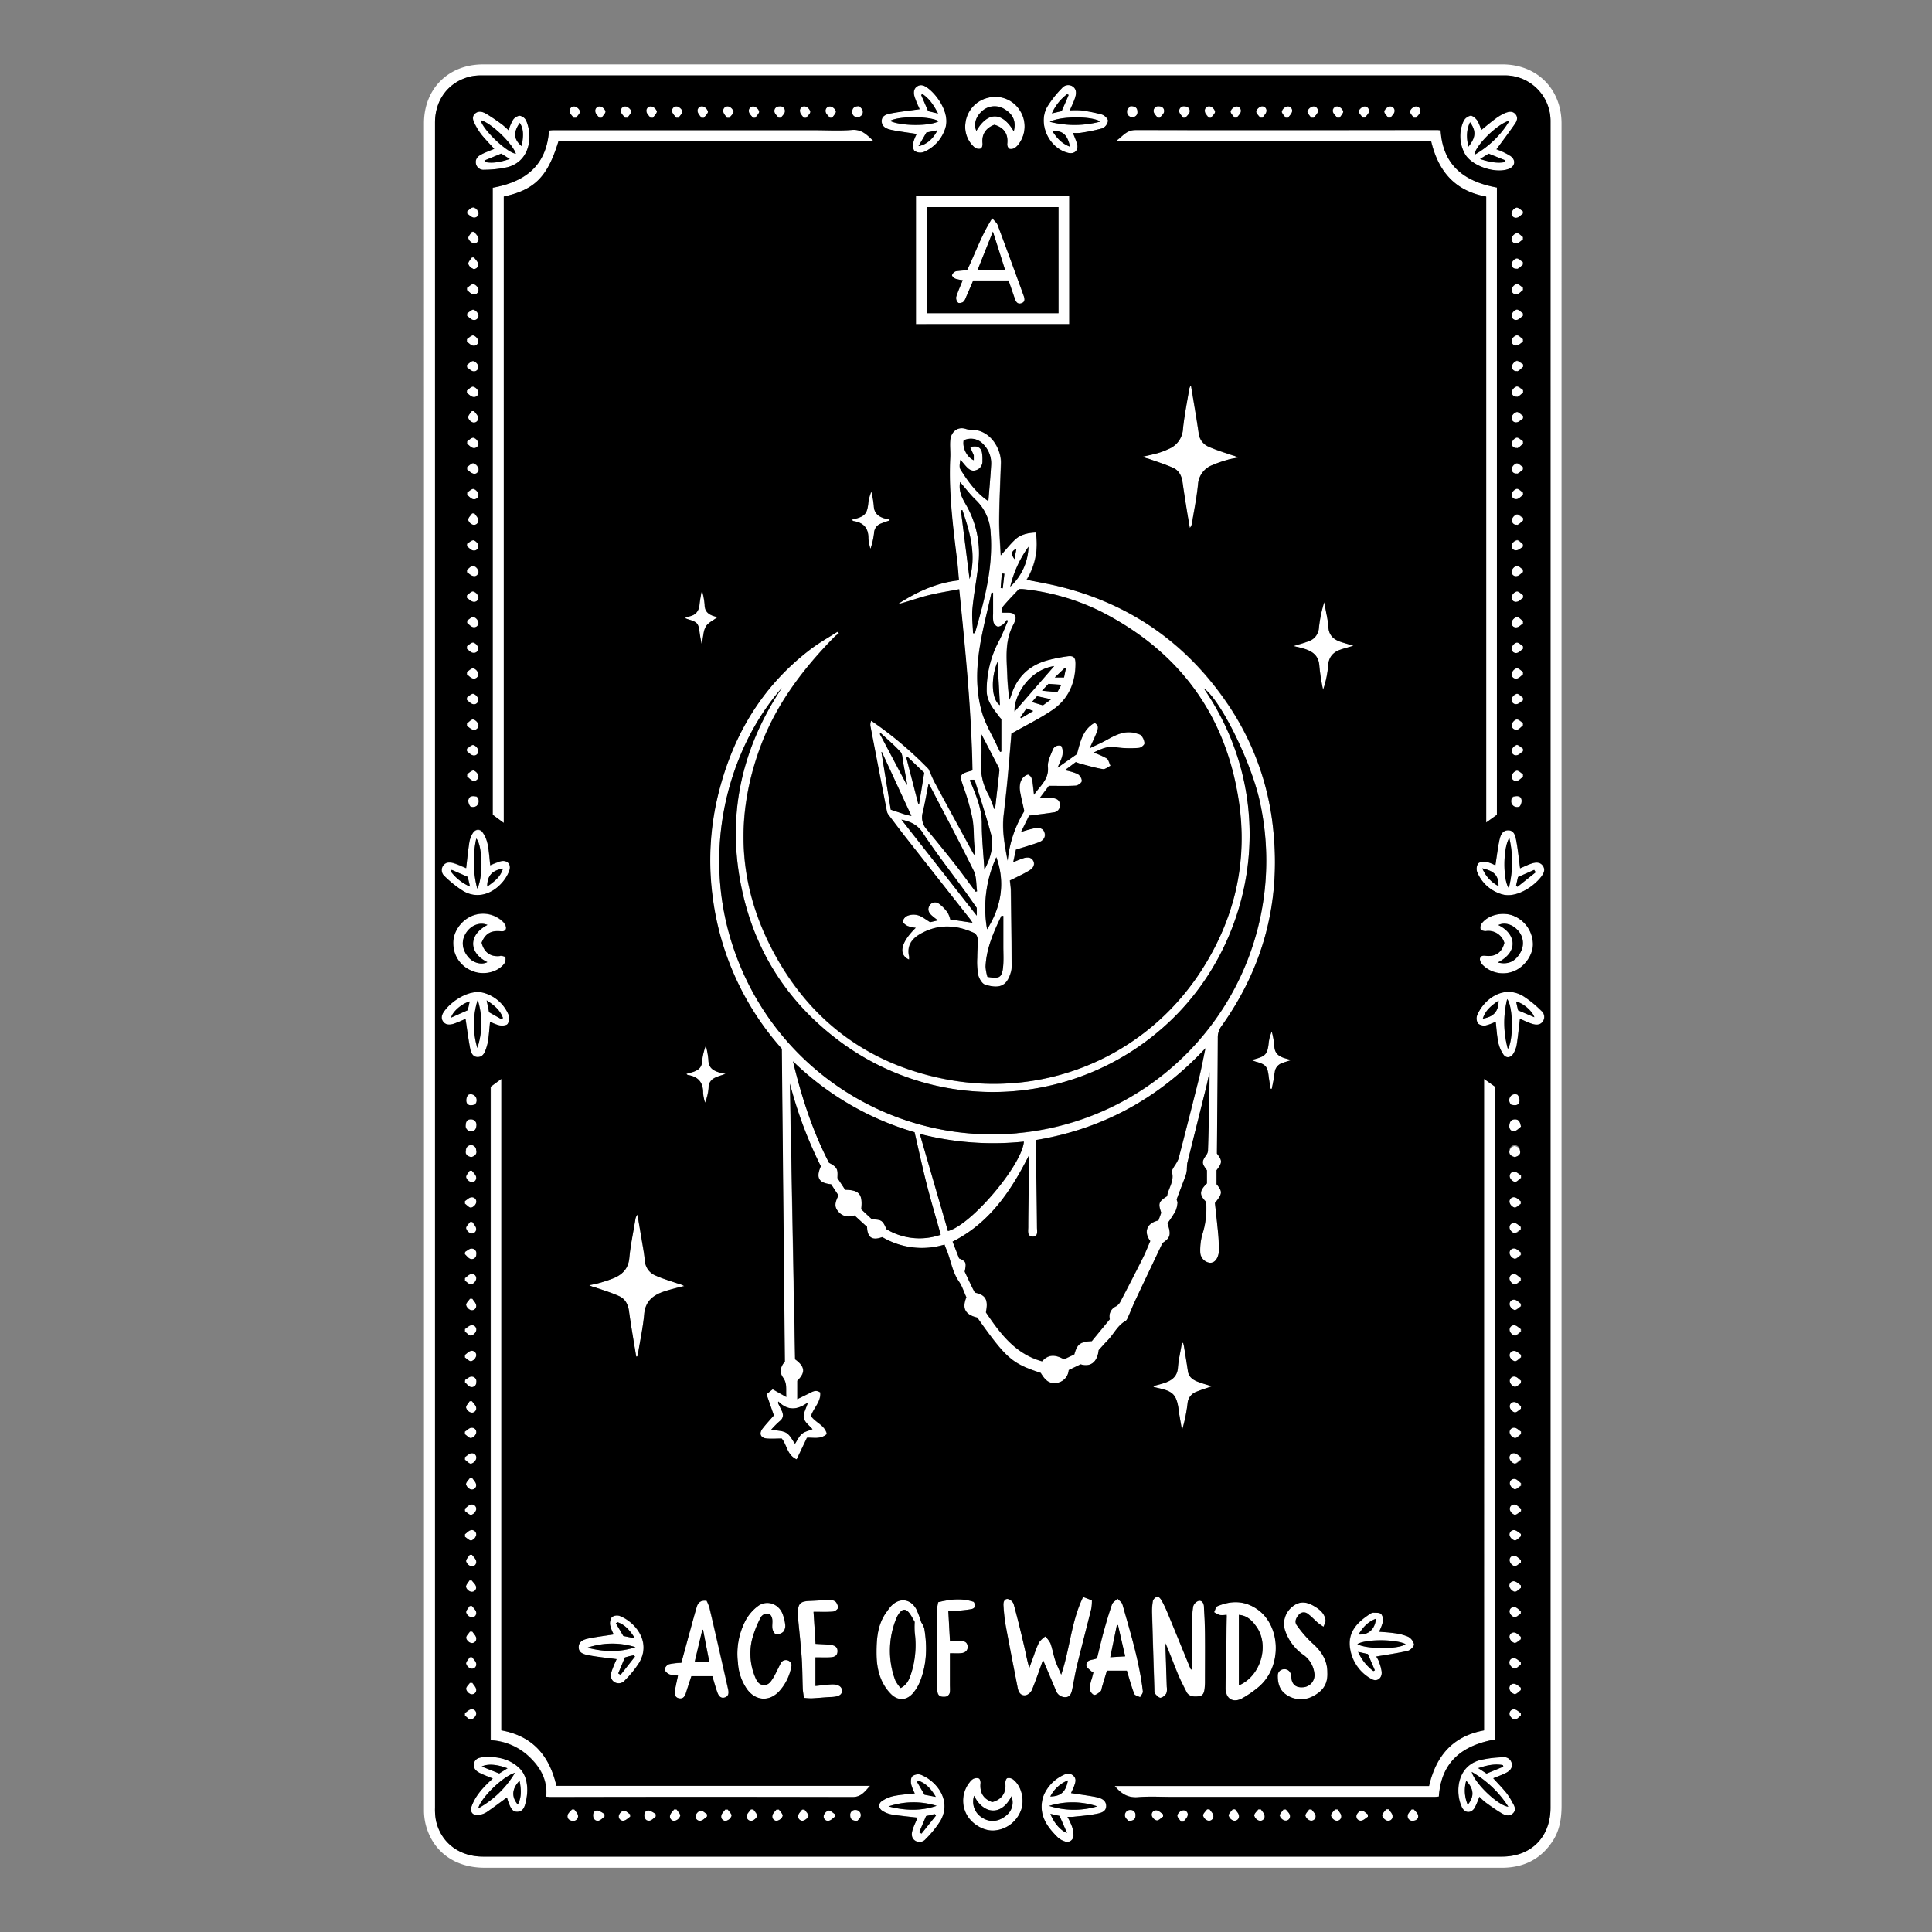 <svg xmlns="http://www.w3.org/2000/svg" viewBox="0 0 750 750"><rect x="0" y="0" width="750" height="750" fill="#808080" stroke="none"/><defs><style>.a{fill:#fff;}</style></defs><path class="a" d="M263.64,659.36c1.56.26,2.2-.85,2.61-2.16.66-2.13,1.37-4.25,2.08-6.44h8.15c.65,2.15,1.2,4.19,1.9,6.18.46,1.3,1.24,2.55,2.88,2.09s1.64-1.89,1.33-3.27c-.83-3.75-1.68-7.48-2.53-11.22-1.56-6.84-3.12-13.67-4.73-20.49a16,16,0,0,0-1.08-2.58c-2.26-.28-3.32.71-3.81,2.32-.9,3-1.7,6-2.52,9-1.17,4.25-2.32,8.5-3.48,12.76a25.67,25.67,0,0,0-4.75.54,2.77,2.77,0,0,0-1.72,2c0,.67,1,1.59,1.79,1.92a13.71,13.71,0,0,0,3.37.56c-.42,2.06-.87,3.91-1.16,5.78C261.75,657.67,261.9,659.08,263.64,659.36Zm9-26.71.28.05c.8,4.13,1.59,8.25,2.42,12.58h-5.73C270.65,641,271.65,636.83,272.66,632.65Zm27.14-.76c.07.9.71,2.3,1.35,2.47a3.65,3.65,0,0,0,2.93-.9,3.75,3.75,0,0,0,.75-2.7,16.28,16.28,0,0,0-.89-3.85c-1.36-4.16-6-6-9.59-3.5a17,17,0,0,0-4.79,5.4,27.86,27.86,0,0,0-3.09,16.71,19.79,19.79,0,0,0,3.62,10.35c3.33,4.42,8.48,4.75,12.3.78a19.38,19.38,0,0,0,4.84-9.84,1.77,1.77,0,0,0-.21-1.27,2.26,2.26,0,0,0-4,.22c-1,2-2.32,4.71-2.61,5.18-.95,1.52-1.92,3.3-4,3.18s-2.91-2.13-3.57-3.84a23.58,23.58,0,0,1-.94-13.67,41.06,41.06,0,0,1,3.25-8.41,2.92,2.92,0,0,1,3.51-1.67C300.41,628.05,299.66,630,299.8,631.89Zm23.54-6.24c.73,0,1.88-.83,2-1.42a3.42,3.42,0,0,0-1-2.5,3.32,3.32,0,0,0-2.22-.55c-2.58,0-5.16.22-7.74.33-3.67.14-4.54,1-4.62,4.66a18.73,18.73,0,0,0,.08,2c.48,5.13,1.07,10.25,1.42,15.39.28,4,.25,7.94.41,11.91,0,1.15.28,2.3.45,3.66a24,24,0,0,0,2.94.2c2.58-.13,5.15-.41,7.73-.53,2.8-.12,4.12-.84,4.13-2.41,0-1.73-1.64-2.67-4.46-2.46-2,.14-3.92.39-5.86.58V643.4c2,0,3.74.06,5.45,0,1.53-.07,3.06-.44,3.12-2.34s-1.55-2.42-3.13-2.57c-1.76-.17-3.54-.23-5.43-.34-.25-4.1-.49-8-.75-12.42C318.47,625.72,320.91,625.83,323.34,625.65ZM242.63,45.72l1,0c.52-.83,1.48-1.69,1.42-2.47s-1.16-1.7-1.95-1.87a1.68,1.68,0,0,0-2,2C241.16,44.19,242.07,44.93,242.63,45.72ZM588.75,233.61c.87-.09,1.64-1,2.46-1.52v-1c-.8-.55-1.63-1.54-2.41-1.5a2.92,2.92,0,0,0-2,1.87A1.69,1.69,0,0,0,588.75,233.61ZM191.27,316.29l4.3,3.17V76.31c12.05-2.63,17-7.67,21.25-21.53H339.05c-2.6-2.5-4.62-4.64-8.38-4.33-4.87.39-9.79.09-14.69.09l-101.37,0a13.91,13.91,0,0,0-1.49.15c-1,13.89-9.48,19.94-21.85,22.2Zm397.52-92.62c.86-.11,1.62-1,2.42-1.57,0-.32,0-.64,0-1-.81-.52-1.66-1.5-2.44-1.45a2.91,2.91,0,0,0-1.92,1.91A1.69,1.69,0,0,0,588.79,223.67ZM222.66,45.7h1c.55-.82,1.55-1.67,1.51-2.45a2.93,2.93,0,0,0-2-1.91,1.69,1.69,0,0,0-2,2C221.27,44.22,222.13,44.93,222.66,45.7Zm29.82,0h1c.55-.82,1.55-1.67,1.51-2.46a2.92,2.92,0,0,0-2-1.9,1.68,1.68,0,0,0-2,2C251.09,44.22,252,44.94,252.48,45.7Zm-19.87,0h.94c.55-.82,1.55-1.67,1.5-2.45a2.9,2.9,0,0,0-1.94-1.91,1.69,1.69,0,0,0-2,2C231.21,44.22,232.07,44.94,232.61,45.7Zm356.1,197.85c.86-.08,1.66-1,2.48-1.46l0-1c-.79-.57-1.6-1.58-2.37-1.56a2.89,2.89,0,0,0-2,1.83A1.69,1.69,0,0,0,588.71,243.55ZM322.13,45.72l.94,0c.52-.84,1.5-1.72,1.43-2.5a2.89,2.89,0,0,0-2-1.85,1.69,1.69,0,0,0-2,2.1C320.68,44.27,321.57,45,322.13,45.72Zm10.8-.26a2,2,0,0,0,2-2.41c-.12-.79-1-1.46-1.34-1.85-2.14,0-2.73.91-2.73,2.16A1.89,1.89,0,0,0,332.93,45.46Zm4.13,150.2c-.42,3.61-1.3,4.72-4.7,5.67-.51.15-1,.26-1.84.44.51.3.71.51.94.54,3.86.61,5.73,2.8,5.68,6.76a19.1,19.1,0,0,0,.8,4,28.75,28.75,0,0,0,1.41-6.3,4,4,0,0,1,2.73-3.54c1.07-.45,2.19-.79,3.29-1.17,0-.13,0-.26,0-.38-.45-.07-.9-.11-1.34-.22-2.69-.69-4.7-1.9-4.78-5.15a36.26,36.26,0,0,0-.94-5.41A16,16,0,0,0,337.06,195.66ZM292.28,45.71h.94c.54-.83,1.53-1.7,1.47-2.49a2.91,2.91,0,0,0-2-1.87,1.69,1.69,0,0,0-2,2.07C290.86,44.25,291.73,45,292.28,45.71Zm-10.09,0,.95,0c.58-.8,1.62-1.6,1.61-2.39a2.9,2.9,0,0,0-1.86-2,1.69,1.69,0,0,0-2.11,1.95C280.87,44.14,281.69,44.89,282.19,45.68ZM555.63,54.9C558.4,66.52,564.8,74.17,577,76.38v243l4.18-3V72.85c-12.57-2.29-21-8.49-21.86-22.22-.5,0-1-.12-1.41-.12-39,0-78,.07-117.06,0-3.5,0-5,2.32-7.13,3.94l.16.49ZM302.25,45.72l.9,0c.54-.77,1.43-1.5,1.54-2.32a1.81,1.81,0,0,0-2.05-2.11c-1.36,0-2.22.91-2,2.18C300.8,44.27,301.69,45,302.25,45.72Zm-39.8,0h.95c.54-.81,1.52-1.65,1.48-2.44s-1.12-1.72-1.9-1.91a1.67,1.67,0,0,0-2.08,1.93C261,44.14,261.91,44.9,262.45,45.71ZM275,411.39a31.88,31.88,0,0,0-1-5.49,22.44,22.44,0,0,0-1.55,6.38c-.18,2.06-1.41,3-3.1,3.68-.91.35-1.88.56-3,.89.3.23.44.42.61.44,4,.64,6,2.91,5.9,7a17.83,17.83,0,0,0,.76,3.75,19,19,0,0,0,1.4-5.93c.1-2.23,1.3-3.35,3.16-4.07,1-.36,1.94-.67,3.46-1.2-1.1-.22-1.59-.29-2.07-.43C277,415.71,275,414.62,275,411.39ZM185.62,132.15a2.91,2.91,0,0,0-1.92-1.91c-.77-.06-1.62.92-2.44,1.44,0,.32,0,.64,0,1,.8.55,1.56,1.46,2.42,1.58A1.69,1.69,0,0,0,185.62,132.15Zm91.94,107.19c-2.34-.65-4.05-1.72-4.07-4.57a28.15,28.15,0,0,0-.84-4.82l-.42,0c-.24,1.54-.57,3.07-.71,4.61-.22,2.53-1.36,4.18-3.92,4.73-.54.12-1.05.36-1.84.63a14.24,14.24,0,0,0,1.34.53c3.55,1,4,1.57,4.43,5.1.18,1.46.49,2.92.74,4.37.76-2.2.58-4.67,1.59-6.47s3.14-2.65,4.62-3.81Zm-91.94,41.8a2.91,2.91,0,0,0-2-1.83c-.78,0-1.58,1-2.38,1.56l0,1c.83.52,1.62,1.39,2.49,1.47A1.7,1.7,0,0,0,185.62,281.14Zm-1.9,8.12c-.78-.06-1.64.91-2.46,1.43,0,.32,0,.64,0,1,.8.56,1.55,1.48,2.41,1.6a1.69,1.69,0,0,0,2-2.07A2.87,2.87,0,0,0,183.72,289.26Zm-2.46-146.61c.82.53,1.59,1.42,2.46,1.51a1.69,1.69,0,0,0,1.9-2.12,2.9,2.9,0,0,0-2-1.87c-.78,0-1.61,1-2.41,1.51C181.25,142,181.26,142.32,181.26,142.65Zm4.36,9.32a2.92,2.92,0,0,0-2-1.86c-.77,0-1.6,1-2.4,1.51,0,.32,0,.64,0,1,.82.54,1.6,1.43,2.46,1.52A1.69,1.69,0,0,0,185.62,152Zm-2.5,7.65c-.51.83-1.46,1.69-1.4,2.48A2.86,2.86,0,0,0,183.6,164a1.69,1.69,0,0,0,2-2c-.15-.87-1-1.62-1.58-2.43Zm163-109.16c3.15.64,6.36,1,9.75,1.56a13.11,13.11,0,0,0-1.29,3.18c-.16,1.13-.22,2.82.44,3.39a4,4,0,0,0,3.56.43,14.86,14.86,0,0,0,8.48-9.39c1.78-5.7-3.13-12.78-7-15.55-1.21-.88-2.58-1.51-4-.52s-1.41,2.5-1,3.94a35,35,0,0,0,1.55,3.84c.18.45.39.89.45,1-3.74.53-7.41.92-11,1.6-1.7.32-3.82.84-3.76,3.13S344.31,50.08,346.13,50.46Zm10.43,6.25c1.19-2,2.18-3.73,3.07-5.27l4.28-.87C362.31,53.85,359.6,56.25,356.56,56.71Zm1.61-20.18c2.63,1.79,4.34,4.32,6,7.53l-3.82-.92c-.88-2-1.8-4.18-2.72-6.3Zm6.23,10.52c-3.21,2-14.75,2-18.85-.13C349.08,44.94,361.15,45.09,364.4,47.05ZM256.92,501.65c2.15-.82,4.43-1.32,6.65-1.95.66-.18,1.33-.29,2-.44a5.54,5.54,0,0,0-1.9-.8c-3.17-1.09-6.42-2-9.47-3.4a6.7,6.7,0,0,1-3.91-5.81c-.34-3.29-1-6.54-1.52-9.81-.44-2.64-.9-5.27-1.36-7.91a3.76,3.76,0,0,0-.83,2.06c-.8,4.9-1.85,9.77-2.31,14.7-.38,4.09-2.58,6.4-6,7.86a52.94,52.94,0,0,1-5.82,1.94c-1.22.36-2.49.56-3.73.83a7.27,7.27,0,0,0,2.12.79c3.17,1.1,6.4,2.07,9.45,3.44,2.36,1.06,3.49,3.19,3.85,5.85.82,5.89,1.85,11.75,2.79,17.62l.44-.06a8.17,8.17,0,0,0,.32-1.1c.83-5.09,1.94-10.17,2.37-15.3C250.44,505.55,253,503.12,256.92,501.65ZM588.57,326.32c-.32-1.74-.77-4-3.15-4s-3,2.12-3.43,4c-.64,3.14-1,6.34-1.53,9.62a13.47,13.47,0,0,0-3.31-1.32c-1.12-.16-2.74-.11-3.37.57a3.78,3.78,0,0,0-.36,3.4,14.85,14.85,0,0,0,9.55,8.56c5.52,1.66,12.33-2.94,15.27-6.79.94-1.24,1.71-2.66.71-4.19s-2.75-1.48-4.3-1-3.15,1.3-4.59,1.91C589.58,333.47,589.24,329.87,588.57,326.32Zm-13.14,10.76c4.39,1,6.28,2.51,6.3,6.91A13.56,13.56,0,0,1,575.43,337.08Zm10.27,7.67c-2.32-3.27-2.24-15.69.21-19.44A40.81,40.81,0,0,1,585.7,344.75Zm9.86-7.08c.2.31.4.62.59.93l-7.06,5.63-.55-.42c.22-1,.45-2.07.74-3.37ZM185.62,251.44a2.91,2.91,0,0,0-1.89-1.94c-.78-.07-1.64.9-2.46,1.42l0,1c.8.56,1.54,1.49,2.4,1.61A1.69,1.69,0,0,0,185.62,251.44ZM238.42,653a3.15,3.15,0,0,0,4.16-.73,40.61,40.61,0,0,0,5.45-6.71c4.92-8.19-1.53-15.9-7.53-18.23a3.44,3.44,0,0,0-3.05.48,4.35,4.35,0,0,0-.63,3.2,15.44,15.44,0,0,0,1.37,3.5c-3.26.51-6.46.9-9.61,1.53-1.88.38-4,1.08-4,3.44s2.25,2.81,4,3.14c3.54.67,7.15,1,10.76,1.49a48.28,48.28,0,0,0-1.91,4.59C237,650.2,236.81,651.89,238.42,653Zm2.47-2.8c-.3-.19-.61-.37-.92-.55l2.61-6.19c.74-.21,1.3-.39,1.87-.53s1-.2,1.52-.31l.52.48Zm-1.2-20.46c3,1,4.88,3.31,6.8,6.27l-4.51-.92c-.91-1.53-1.9-3.22-2.9-4.91Zm-11.64,9.92a30.19,30.19,0,0,1,18.68-.2C240.54,641.5,234.31,641.27,228.05,639.62ZM183.64,263.43a1.68,1.68,0,0,0,2-2.05,2.89,2.89,0,0,0-1.89-1.94c-.77-.07-1.64.9-2.47,1.41,0,.32,0,.64,0,1C182,262.38,182.78,263.3,183.64,263.43Zm.08,5.94c-.78-.06-1.63.92-2.46,1.44v1c.8.56,1.54,1.48,2.4,1.6a1.69,1.69,0,0,0,2-2.07A2.91,2.91,0,0,0,183.72,269.37ZM576.63,371c-1.28-.17-2.23.23-2.13,1.57a3.9,3.9,0,0,0,1.22,2.15,11.17,11.17,0,0,0,12.34,2.1c4.12-1.86,7.22-6.63,7-10.73a12.08,12.08,0,0,0-8.07-10.8c-4.17-1.37-9.32-.07-11.76,3.12a2.7,2.7,0,0,0-.48,2.28c.22.48,1.4.81,2.11.73a6.47,6.47,0,0,1,7.15,4.62C583,369.79,580.48,371.53,576.63,371Zm5-11.91c2.25-1.14,5.28-.38,7.37,1.85a7.27,7.27,0,0,1,1,9.12c-2,3.27-4.78,4.49-8.61,3.54C589.74,369.43,588.39,362.39,581.68,359.12Zm-394.87-307c1.62,2,3.41,3.83,5.11,5.7-1.66.71-3.45,1.34-5.11,2.22-1.33.69-2.36,1.8-2,3.52A2.94,2.94,0,0,0,188,65.9a42,42,0,0,0,9-1c8.92-2.34,9.91-12.13,7.23-18.18a3.51,3.51,0,0,0-2.51-1.81,3.78,3.78,0,0,0-2.59,1.66,21.21,21.21,0,0,0-1.7,4,31.63,31.63,0,0,0-2.59-2.32c-2-1.45-4.08-2.92-6.24-4.17-1.32-.77-3-1.16-4.25.09s-.62,2.74.07,4A24.72,24.72,0,0,0,186.81,52.07Zm1.46,10.81c-.07-.2-.13-.4-.2-.6l6.5-2.67,3.31,2.09C194.52,62.79,191.47,63.51,188.27,62.88Zm13.49-15.15c1.39,2.1,1.58,4.44.75,9C199.39,54.17,199.22,51.26,201.76,47.73Zm-1.5,11.93c-3.46-.4-12.8-9.28-13.64-13C190.44,47.54,198.84,55.52,200.26,59.66Zm-14.64,171.8a2.91,2.91,0,0,0-2-1.84c-.78,0-1.59,1-2.38,1.54l0,1c.82.52,1.61,1.4,2.48,1.48A1.69,1.69,0,0,0,185.62,231.46ZM273.24,45.72c.57-.79,1.59-1.59,1.58-2.38a2.88,2.88,0,0,0-1.82-2,1.68,1.68,0,0,0-2.16,1.85c.08.87.93,1.66,1.44,2.49Zm313.6,36.76a1.69,1.69,0,0,0,2,2c.86-.13,1.6-1,2.4-1.62,0-.32,0-.64,0-1-.83-.51-1.69-1.48-2.47-1.41A2.91,2.91,0,0,0,586.84,82.48Zm0,9.83a1.69,1.69,0,0,0,1.87,2.16c.86-.08,1.65-1,2.48-1.48,0-.32,0-.65,0-1-.8-.56-1.61-1.57-2.39-1.55A2.92,2.92,0,0,0,586.85,92.31Zm-1.31-26.63c2.56-.93,3.1-3.36.93-5a24.23,24.23,0,0,0-4.55-2.29,8.7,8.7,0,0,0-1-.38c2.44-3.32,4.9-6.55,7.21-9.9.79-1.14,1.26-2.63.09-3.86s-2.72-.84-4.07-.26a17.9,17.9,0,0,0-3.43,2c-1.91,1.4-3.72,2.94-5.71,4.54a17,17,0,0,0-1.49-3.67c-.61-.87-1.81-1.95-2.65-1.88a3.93,3.93,0,0,0-2.7,2.11,14.14,14.14,0,0,0,.56,12.79C571.36,64.49,580.38,67.54,585.54,65.68Zm-1.19-3.45-.18.68c-3.17.58-6.22-.12-9.63-1.2l3.33-2.08ZM586,46.84a37.32,37.32,0,0,1-13.62,13.25C572.61,56.58,581.51,47.82,586,46.84Zm-15.34.6c2.46,3.46,2.25,5.92-.64,9.47C569.28,53.67,569.1,50.64,570.65,47.44ZM539.87,45.7c.53-.77,1.39-1.49,1.51-2.32a1.69,1.69,0,0,0-2-2,2.89,2.89,0,0,0-1.94,1.92c0,.78,1,1.62,1.51,2.44Zm47,146.07a1.69,1.69,0,0,0,1.95,2.09c.86-.12,1.62-1,2.42-1.57v-1c-.81-.53-1.66-1.51-2.44-1.46A2.91,2.91,0,0,0,586.84,191.77Zm1.85-51.6a2.92,2.92,0,0,0-1.85,2,1.69,1.69,0,0,0,2,2c.86-.15,1.58-1.09,2.36-1.67l0-1C590.35,141,589.46,140.09,588.69,140.17Zm2.51,31.22c-.83-.51-1.7-1.48-2.48-1.41a2.93,2.93,0,0,0-1.88,2,1.68,1.68,0,0,0,2,2c.86-.13,1.6-1.06,2.39-1.63C591.21,172,591.2,171.71,591.2,171.39ZM588.74,164c.87-.09,1.64-1,2.46-1.51v-1c-.8-.55-1.63-1.55-2.4-1.51a2.88,2.88,0,0,0-2,1.86A1.69,1.69,0,0,0,588.74,164Zm0-13.93a2.91,2.91,0,0,0-1.92,1.91,1.69,1.69,0,0,0,1.95,2.08c.86-.11,1.62-1,2.42-1.57v-1C590.39,151,589.54,150.06,588.76,150.11ZM529.92,45.7c.53-.76,1.4-1.48,1.52-2.31a1.69,1.69,0,0,0-2-2c-.79.17-1.91,1.21-1.95,1.91s1,1.63,1.5,2.45Zm58.77,154.1a2.92,2.92,0,0,0-1.85,2,1.69,1.69,0,0,0,2,2c.86-.15,1.58-1.09,2.36-1.67l0-1C590.35,200.67,589.47,199.72,588.69,199.8Zm-39-154.08c.56-.75,1.45-1.45,1.6-2.27a1.69,1.69,0,0,0-2-2.1,2.91,2.91,0,0,0-2,1.85c-.06.79.92,1.66,1.44,2.5Zm-90.37,0,.9,0c.56-.74,1.46-1.43,1.62-2.25.25-1.26-.61-2.13-2-2.19a1.79,1.79,0,0,0-2.07,2.07C457.94,44.18,458.82,44.92,459.35,45.69ZM549,638.32a4.5,4.5,0,0,0-2.37-3,20,20,0,0,0-5.36-1.35c-1.91-.3-3.85-.37-5.84-.55a19,19,0,0,0,1.5-3.87,3.86,3.86,0,0,0-.67-3c-.64-.6-2-.47-3.09-.53a2.45,2.45,0,0,0-1.27.52c-4.94,3.17-8.81,7.11-7.71,13.54a16.21,16.21,0,0,0,8.34,11.73c2.07,1.16,4.08-.29,3.93-2.71a14.83,14.83,0,0,0-1-3.81,15.31,15.31,0,0,0-1.14-2.27c4.18-.72,8.23-1.27,12.19-2.2C547.53,640.62,549,639.14,549,638.32Zm-14.84-9.91c-.24,3.17-2.13,6.38-6.74,6.1C529,631.78,531,629.56,534.12,628.41Zm-1,20.34a18.68,18.68,0,0,1-5.94-7.47l3.79.85c.9,2.08,1.81,4.2,2.72,6.32Zm-6.22-10.51c3.28-2,14.8-2,18.7,0C543.15,640.33,530.3,640.29,526.93,638.24ZM449.41,45.7l.9,0c.56-.75,1.46-1.43,1.62-2.26.25-1.26-.61-2.13-2-2.18a1.79,1.79,0,0,0-2.07,2.07C448,44.19,448.88,44.92,449.41,45.7Zm20.75,0c.58-.8,1.61-1.61,1.59-2.39a2.92,2.92,0,0,0-1.87-2,1.69,1.69,0,0,0-2.11,1.95c.09.83,1,1.59,1.46,2.38Zm-30.6-.26a1.89,1.89,0,0,0,2.06-2.13c0-1.24-.6-2.16-2.75-2.12-.29.38-1.21,1.06-1.33,1.85A2,2,0,0,0,439.56,45.47Zm50.62.23c.53-.81,1.41-1.59,1.5-2.45a1.67,1.67,0,0,0-2.11-1.9,2.9,2.9,0,0,0-1.87,1.95c0,.78,1,1.6,1.53,2.41Zm98.65,217.73c.86-.13,1.6-1.05,2.39-1.62l0-1c-.83-.52-1.69-1.48-2.47-1.41a2.91,2.91,0,0,0-1.89,1.94A1.7,1.7,0,0,0,588.83,263.43ZM480.22,45.71c.54-.77,1.4-1.49,1.53-2.32a1.69,1.69,0,0,0-2-2,2.92,2.92,0,0,0-2,1.9c0,.79,1,1.64,1.51,2.46Zm19.86,0c.54-.81,1.42-1.56,1.54-2.43a1.67,1.67,0,0,0-2.07-1.93,2.88,2.88,0,0,0-1.9,1.91c0,.78.94,1.62,1.47,2.44Zm19.06,0,1,0c.49-.83,1.44-1.72,1.35-2.49a3,3,0,0,0-2-1.85,1.67,1.67,0,0,0-2,2C517.61,44.21,518.55,44.94,519.14,45.72Zm-9.17,0c.55-.76,1.44-1.45,1.59-2.27a1.69,1.69,0,0,0-2-2.1,2.91,2.91,0,0,0-2,1.85c-.07.78.91,1.66,1.43,2.5Zm81.22,235c-.84-.5-1.72-1.45-2.5-1.37a2.92,2.92,0,0,0-1.85,2,1.69,1.69,0,0,0,2,2c.86-.15,1.58-1.09,2.36-1.67ZM387.27,87.31c-.3-.81-1.12-1.44-2.07-2.61-4.24,6.61-6.55,13.52-9.8,20.25a32.59,32.59,0,0,0-4.37.37,2.42,2.42,0,0,0-1.46,1.49c-.09.33.74,1.14,1.3,1.38a14.17,14.17,0,0,0,2.85.58c-.91,2.26-1.86,4.36-2.54,6.54a2.65,2.65,0,0,0,.73,2.17c.3.3,1.4.1,1.93-.22a3.61,3.61,0,0,0,1.05-1.63c1-2.28,2-4.58,2.91-6.75h13.71c.85,2.46,1.65,4.77,2.44,7.07.43,1.24,1.09,2.27,2.59,1.75s1.27-1.74.87-2.84Q392.4,101.08,387.27,87.31ZM379.42,105c2.07-5.17,4-9.93,6-15.09,1.66,5.2,3.2,10,4.8,15.09Zm208.11,208a2.51,2.51,0,0,0,2.37.25,3.47,3.47,0,0,0,.74-2.73c-.37-1.56-1.76-1.48-3.25-1.12A2.5,2.5,0,0,0,587.53,312.94Zm-.68-101.46a1.7,1.7,0,0,0,1.76,2.25c.87,0,1.71-.87,2.56-1.34l.06-1c-.76-.6-1.52-1.66-2.3-1.67A2.87,2.87,0,0,0,586.85,211.48ZM355.57,125.83h59.51V76.19H355.57ZM359.8,80.4h51.11v41.18H359.8Zm229,212.85c.86-.12,1.62-1,2.43-1.56,0-.32,0-.65,0-1-.81-.53-1.65-1.51-2.43-1.47a3,3,0,0,0-1.93,1.9A1.7,1.7,0,0,0,588.78,293.25Zm-.08-19.88c.86-.08,1.66-.94,2.49-1.46l0-1c-.79-.56-1.59-1.58-2.37-1.57a2.92,2.92,0,0,0-2,1.82A1.7,1.7,0,0,0,588.7,273.37Zm.09-19.88c.87-.12,1.62-1,2.42-1.58v-1c-.82-.53-1.67-1.51-2.45-1.45a2.88,2.88,0,0,0-1.92,1.91A1.69,1.69,0,0,0,588.79,253.49Zm0,49.69c.86-.12,1.61-1,2.41-1.59,0-.33,0-.65,0-1-.82-.52-1.68-1.49-2.45-1.42a2.89,2.89,0,0,0-1.91,1.92A1.68,1.68,0,0,0,588.81,303.18ZM378.48,57.38a2.67,2.67,0,0,0,2.3.32c.43-.17.7-1.33.63-2-.37-3.38,1.19-6,4.62-7.23,3.8,1.16,5.39,3.61,5,7.32a2.37,2.37,0,0,0,.74,2,2.66,2.66,0,0,0,2.14-.31,6.18,6.18,0,0,0,1.66-1.68,11.38,11.38,0,0,0,.27-13A11.25,11.25,0,0,0,383.38,38a11.42,11.42,0,0,0-8.62,10A10.55,10.55,0,0,0,378.48,57.38Zm2.44-14a7.25,7.25,0,0,1,9.12-1c3.29,2,4.51,4.84,3.5,8.57-4.48-7.69-10.15-7.69-14.5-.18C377.92,48.48,378.69,45.48,380.92,43.41Zm207.87,80.88c.87-.12,1.62-1,2.42-1.58,0-.32,0-.64,0-1-.81-.53-1.66-1.51-2.44-1.46a2.92,2.92,0,0,0-1.92,1.92A1.69,1.69,0,0,0,588.79,124.29ZM465.28,168.14c-.3-2.16-.61-4.32-1-6.47-.63-3.91-1.29-7.8-1.94-11.7h-.33a5.47,5.47,0,0,0-.4,1.06c-.85,5.16-1.9,10.3-2.43,15.49a8.88,8.88,0,0,1-5.54,7.78,28.73,28.73,0,0,1-4.07,1.57c-2,.57-4.08,1-6.12,1.47a12.59,12.59,0,0,0,2.28.74c3.22,1.13,6.5,2.16,9.61,3.54,2.26,1,3.32,3.09,3.67,5.56.51,3.67,1.1,7.33,1.68,11,.36,2.26.77,4.51,1.15,6.76a3.11,3.11,0,0,0,.82-1.71c.83-5,1.86-10,2.36-15.09a8.64,8.64,0,0,1,5.53-7.56,49.78,49.78,0,0,1,6-2.09c1.31-.39,2.68-.57,4-.85a6.52,6.52,0,0,0-2.06-.82c-3.17-1.09-6.4-2.06-9.45-3.41A6.46,6.46,0,0,1,465.28,168.14Zm34,489.69a9.94,9.94,0,0,0,10.73.43c3.48-1.85,5.47-4.51,5.25-9,.05-4.57-2.2-8.26-5.88-11.45a44.45,44.45,0,0,1-5.92-6.82c-1.09-1.43-.37-2.9.69-4.15a2.48,2.48,0,0,1,3.58-.33c1.4,1,2.56,2.33,3.88,3.46a25.35,25.35,0,0,0,2.16,1.52c.28-.87.89-1.77.78-2.58-.37-2.67-2.33-4.21-4.5-5.47-3.36-2-6-1.81-8.61.43a8.47,8.47,0,0,0-2.56,9.16,19,19,0,0,0,6.74,9.13,10.19,10.19,0,0,1,4.56,7.15,4.73,4.73,0,0,1-4.58,5.66c-2.51.17-4.05-1.11-4.3-3.56a7.79,7.79,0,0,0-.19-1.37,2.5,2.5,0,0,0-2.75-2.08,2.41,2.41,0,0,0-2.35,2.51C496,653.44,496.81,656.19,499.31,657.83Zm89.44-557.41a2.89,2.89,0,0,0-1.91,1.92,1.7,1.7,0,0,0,2,2.07c.86-.12,1.61-1,2.41-1.6l0-1C590.38,101.33,589.52,100.36,588.75,100.42ZM497.8,412.7c1-.39,2-.67,3.56-1.16l-2-.56c-2.59-.71-4.57-1.85-4.62-5a34.25,34.25,0,0,0-1-5.53,14.87,14.87,0,0,0-1.22,4.62c-.45,4-1.19,4.94-5,6l-1.65.46c.85.33,1.31.54,1.79.67,3.67,1,4.42,1.86,4.85,5.48.2,1.67.51,3.34.76,5h.49c.37-2,.89-4.08,1.06-6.15A4.14,4.14,0,0,1,497.8,412.7ZM482.51,659.15a41.39,41.39,0,0,0,6.32-4.42c9.15-7.93,8.5-24-1-30.22-4.9-3.23-10-3.13-15.12-1-.66.27-.91,1.52-1.34,2.32a10.64,10.64,0,0,0,2.27,1.12,10.25,10.25,0,0,0,2.54-.1c0,.6.07.92.07,1.24-.14,9.06-.31,18.13-.41,27.19C475.8,659.5,478.85,661.3,482.51,659.15Zm-1.58-32.26c3.3.27,5.25,2.34,6.89,4.69,5.08,7.27,1.53,19.14-6.89,22.68Zm39.52-374.68c1.53-.54,3.11-.93,5-1.48-2-.62-3.71-1.07-5.36-1.66-2.64-1-4.27-2.68-4.38-5.71a42.75,42.75,0,0,0-.86-5.48c-.24-1.37-.51-2.73-.76-4.09a51.18,51.18,0,0,0-2.07,10,5.84,5.84,0,0,1-4.16,5.23c-1.7.66-3.47,1.11-5.75,1.82,1.48.35,2.5.54,3.48.83,3.56,1,6.4,2.59,6.61,7a80,80,0,0,0,1.44,9.14,37.72,37.72,0,0,0,2-9.31C515.81,255.09,517.52,253.24,520.45,252.21Zm66.39-139.9a1.69,1.69,0,0,0,2,2c.86-.14,1.6-1.06,2.39-1.63l0-1c-.83-.51-1.7-1.47-2.47-1.4A2.91,2.91,0,0,0,586.84,112.31Zm1.87,21.91c.86-.07,1.66-.95,2.48-1.46l0-1c-.8-.56-1.6-1.57-2.38-1.55a2.9,2.9,0,0,0-2,1.83A1.69,1.69,0,0,0,588.71,134.22ZM414.52,59.33c2.56.65,4.25-.95,3.58-3.51a42.51,42.51,0,0,0-1.64-4.22,17.13,17.13,0,0,0,2.8,0A69,69,0,0,0,428,49.79a3.85,3.85,0,0,0,2.13-2.87c0-.83-1.35-2.16-2.34-2.46a58.59,58.59,0,0,0-8.14-1.61,29.77,29.77,0,0,0-4.34,0c.77-1.81,1.57-3.34,2.07-5s.64-3.24-1-4.32a3.12,3.12,0,0,0-4.16.73,40.53,40.53,0,0,0-5.72,7.26C402.83,48.09,407.19,57.45,414.52,59.33Zm-.25-22.78.58.3c-.9,2.11-1.81,4.22-2.71,6.3l-3.79.88A18.57,18.57,0,0,1,414.27,36.55Zm12.9,10.64a38.55,38.55,0,0,1-19.64.09C411.76,45,423.84,45,427.17,47.19Zm-11.8,9.75c-3.25-1.22-5.18-3.43-6.85-6.08C412.43,50.63,414.37,52.17,415.37,56.94ZM591.2,181.35c-.83-.52-1.69-1.49-2.47-1.42a2.91,2.91,0,0,0-1.89,1.94,1.69,1.69,0,0,0,2,2c.86-.13,1.6-1,2.4-1.61C591.21,182,591.21,181.67,591.2,181.35ZM312,45.69l1,0c.58-.8,1.61-1.6,1.6-2.39a2.92,2.92,0,0,0-1.88-2,1.69,1.69,0,0,0-2.1,2C310.69,44.15,311.52,44.9,312,45.69ZM489.47,702.42l-1,0c-.58.8-1.61,1.61-1.6,2.39a2.9,2.9,0,0,0,1.88,2,1.68,1.68,0,0,0,2.1-2C490.8,704,490,703.21,489.47,702.42Zm-40.3.37a1.7,1.7,0,0,0-2.05,2,2.83,2.83,0,0,0,1.95,1.9c.8,0,1.64-1,2.47-1.51,0-.3,0-.61,0-.92C450.74,703.76,450,702.94,449.17,702.79ZM586.05,616a2.88,2.88,0,0,0,2,1.87c.78,0,1.61-1,2.41-1.5v-1c-.82-.54-1.59-1.43-2.45-1.53A1.69,1.69,0,0,0,586.05,616ZM509.2,702.39l-.95,0c-.53.82-1.5,1.66-1.46,2.44a2.91,2.91,0,0,0,1.92,1.91,1.68,1.68,0,0,0,2.06-2C510.64,704,509.75,703.19,509.2,702.39Zm-39.64,0-.95,0c-.57.81-1.6,1.63-1.57,2.42a2.87,2.87,0,0,0,1.9,2,1.69,1.69,0,0,0,2.08-2C470.91,703.94,470.07,703.2,469.56,702.41Zm-10.52.4a2.92,2.92,0,0,0-2,1.88c-.07.78.9,1.64,1.42,2.47l1,0c.56-.8,1.46-1.55,1.6-2.41A1.64,1.64,0,0,0,459,702.81Zm40.22-.42-.94,0c-.53.83-1.52,1.69-1.46,2.47a2.89,2.89,0,0,0,2,1.87,1.68,1.68,0,0,0,2-2.07C500.69,703.85,499.81,703.15,499.26,702.39Zm81.11-280.55-4.21-3V671.72c-12.28,2.26-18.66,10-21.36,21.6h-122c2.56,3.1,5.24,4.67,9.13,4.33,4.34-.37,8.74-.09,13.11-.09l102,0a13.49,13.49,0,0,0,1.58-.15c.94-13.82,9.4-19.92,21.82-22.16ZM584.85,696c-1.62-2-3.41-3.82-5.11-5.7,1.61-.67,3.34-1.28,5-2.1,1.41-.72,2.54-1.83,2.2-3.63a3,3,0,0,0-3.43-2.41,41.7,41.7,0,0,0-9.15,1.17c-8.72,2.47-9.52,12.52-6.78,18.24,1.14,2.38,3.62,2.42,5,.14a34.45,34.45,0,0,0,1.77-4.21,26.59,26.59,0,0,0,2.43,2.21c2.09,1.5,4.18,3,6.4,4.3,1.32.77,3,1.16,4.25-.11s.6-2.74-.09-4A24.72,24.72,0,0,0,584.85,696Zm-1.45-10.81.2.62-6.53,2.68-3.23-2.11C577.2,685.28,580.23,684.62,583.4,685.21ZM569.78,700.6a13.83,13.83,0,0,1-.6-9.29C572.16,694.4,572.41,697.41,569.78,700.6Zm1.54-12.74a40.86,40.86,0,0,1,14.2,13.5C581.64,701,572.52,692.37,571.32,687.86Zm-22.43,14.52-.9,0c-.53.78-1.4,1.52-1.5,2.35a1.8,1.8,0,0,0,2.08,2.07c1.35-.07,2.21-.93,1.95-2.2C550.35,703.8,549.46,703.13,548.89,702.38Zm-30.59,0c-.57.79-1.59,1.59-1.57,2.37a2.88,2.88,0,0,0,1.82,2,1.67,1.67,0,0,0,2.15-1.84c-.07-.87-.93-1.66-1.43-2.49Zm8.32,2.29a1.68,1.68,0,0,0,1.92,2.09c.88-.13,1.66-1,2.49-1.49v-.93c-.8-.54-1.63-1.53-2.41-1.5A2.84,2.84,0,0,0,526.62,704.68Zm12.46-2.28h-1c-.56.8-1.55,1.62-1.52,2.41s1.08,1.74,1.86,2a1.68,1.68,0,0,0,2.11-1.9C540.48,704,539.61,703.22,539.08,702.4Zm-59.59,0-.94,0c-.57.81-1.6,1.63-1.58,2.42a2.87,2.87,0,0,0,1.9,2,1.7,1.7,0,0,0,2.09-2C480.85,703.93,480,703.19,479.49,702.41ZM457.2,649.57c1,2.5,2.29,4.92,3.51,7.33.94,1.84,3.36,1.83,5,1.52s1.88-1.86,2-3.28a18.8,18.8,0,0,0,.13-2c0-6.3,0-12.59,0-18.88,0-3.57-.22-7.15-.42-10.71-.07-1.24-.8-2.41-2.09-2.11a3.33,3.33,0,0,0-2.08,2.14,38.55,38.55,0,0,0-.5,6.72c-.06,5.89,0,11.78,0,17.67l-.37.12c-.24-.52-.49-1-.7-1.56-2.76-6.74-5.5-13.48-8.29-20.21a48.42,48.42,0,0,0-2.37-5c-.36-.66-1.2-1.63-1.63-1.54a2.69,2.69,0,0,0-1.79,1.65,23,23,0,0,0-.31,5.12c.26,9.73.58,19.46.89,29.19,0,.59-.05,1.34.27,1.73.58.69,1.46,1.65,2.14,1.6a3.61,3.61,0,0,0,2.24-1.75,5.14,5.14,0,0,0,.16-2.53c-.14-4.76-.31-9.53-.46-14.29,0-.87,0-1.73,0-2.6C454.21,641.82,455.62,645.73,457.2,649.57Zm7.49-113.3c-1.73-.72-3.23-1.81-3.54-3.94-.47-3.2-1-6.4-1.52-9.61-.09-.52-.24-1-.36-1.55a2.39,2.39,0,0,0-.67,1.38c-.47,2.8-1.13,5.6-1.34,8.42-.24,3.26-2.18,4.82-4.91,5.78-1.5.53-3.07.89-4.75,1.36.24.2.33.33.44.36l2.32.55c4.9,1.12,6.28,2.56,7.08,7.45.07.46.07.93.15,1.39.41,2.46.84,4.92,1.27,7.38A62.31,62.31,0,0,0,461,544.87a5.2,5.2,0,0,1,3.33-4.55c1.93-.79,4-1.4,6.11-2.16C468.43,537.51,466.5,537,464.69,536.27Zm-110.26,121a16.41,16.41,0,0,0,2.81-4.73c2.57-6.6,2.75-13.45,1.6-20.35a8.81,8.81,0,0,0-1.19-2.44,37.73,37.73,0,0,0-1.95-5.17c-2.28-4.05-6.55-4.49-9.76-1.12-.58.62-1.05,1.36-1.57,2-3.75,4.89-4.13,10.7-4.08,16.46,0,5.56,1.26,10.92,5.22,15.25C348.27,660.24,351.75,660.37,354.43,657.28Zm-6.29-29.5a5.9,5.9,0,0,1,.38-.7c1.73-2.89,3.25-2.92,5.07,0,.6,1,1.12,1.94,1.47,2.56a35.28,35.28,0,0,0,0,4,36.32,36.32,0,0,1-1.51,16.43c-.67,2-1.48,4-3.94,5.24a14.11,14.11,0,0,1-2.1-3A32.91,32.91,0,0,1,348.14,627.78Zm9.26,61.15a3.71,3.71,0,0,0-3.21.59c-.61.56-.67,2.05-.5,3.06a19,19,0,0,0,1.43,3.63c-2.8.33-5.51.49-8.14,1a12.9,12.9,0,0,0-4.66,2c-1.49,1-1.29,2.84.28,3.78a10,10,0,0,0,3.49,1.36c3.36.53,6.76.85,10.14,1.25-.61,1.46-1.42,3.05-1.94,4.72-.46,1.48-.57,3.1.93,4.16a3.09,3.09,0,0,0,4.17-.62,39.88,39.88,0,0,0,5.49-6.7C369.83,699,363.46,691.29,357.4,688.93Zm.33,22.85-.89-.53,2.67-6.29,3.37-.78.47.56Zm-12.8-10.53A30.38,30.38,0,0,1,363.6,701C357.4,703.12,351.18,702.87,344.93,701.25Zm14-4.55-2.92-5,.61-.44c3,1.09,4.93,3.29,6.69,6.25Zm-164.25-25V418.82l-4.14,3.05V675.53a23.44,23.44,0,0,1,15.32,6.77c4.26,4.16,6.79,9,6.2,15.16.84.06,1.3.13,1.76.13q58.64,0,117.26,0c3.4,0,4.79-2.35,6.73-4.37H216C213.34,681.66,206.92,673.93,194.64,671.72Zm172-188.56c.3.78.52,1.4.78,2,1.69,4,2.19,8.51,4.78,12.25,1.3,1.88,2,4.17,2.93,6.2-1.38,3.47-1.33,6.58,4.23,7.89,11.3,15.94,13.42,17.79,24.63,21.47,1.39,2.21,2.89,4.37,6,3.91a5.38,5.38,0,0,0,4.87-5l4.63-2.23c3.37,1.06,6.43-.32,7-5.51,1.16-1.27,2.3-2.57,3.5-3.8,2.39-2.43,3.79-5.76,6.93-7.52.5-.28.78-1.05,1.05-1.65.95-2.14,1.8-4.33,2.8-6.45,3.4-7.25,6.85-14.47,10.51-22.17,3-2,3.44-3.15,1.93-7.65a55.31,55.31,0,0,0,3.06-4.62,10,10,0,0,0,.83-3.3c.08-.47-.42-1.08-.27-1.5,1.08-3,2.28-6,3.39-9a10.54,10.54,0,0,0,.5-2.24,23.84,23.84,0,0,1,.18-2.7c2.42-9.84,4.9-19.66,7.34-29.49.48-1.92.85-3.87,1.28-5.8,0,10.12-.27,20.18-.59,30.24a3.21,3.21,0,0,1-.5,1.67c-2,2.85-2,3.31.09,6.18v5.07c-3,2.9-3,4.48-.33,7.16a32.81,32.81,0,0,1-1.49,12.75,22.94,22.94,0,0,0-.78,6.84,4.28,4.28,0,0,0,3.69,4.07c1.66.11,2.91-1.15,3.42-3.48a4.72,4.72,0,0,0,.16-1.18c-.07-2.11-.08-4.23-.28-6.34-.39-4.25-.89-8.49-1.28-12.22,3-3.63,3-4.4.63-7.29V454.3c2.27-2.93,2.28-3.71.15-6.45V447c.12-14.7.28-29.4.33-44.1a7.33,7.33,0,0,1,1.45-4.55Q498.64,364,494.26,322a105.25,105.25,0,0,0-17.87-48.89c-16-23.47-37.81-38.73-65.45-45.51-4.09-1-8.24-1.7-12.51-2.58A26.36,26.36,0,0,0,402,206.71c-3.2.11-5.89.78-8,2.73s-3.69,4-5.59,6.15c-.21-4.51-.64-9.05-.6-13.59.06-7.41.44-14.81.68-22.21.18-5.39-4-13-11.5-13a5.9,5.9,0,0,1-2-.25c-3.5-1.23-6,1.37-6.19,4.45-.15,2.23.14,4.49,0,6.73-.64,13.38,1.05,26.58,2.67,39.8.31,2.54.47,5.09.71,7.75-9,1-16.61,4.63-23.82,9.3,4-1,7.79-2.42,11.72-3.43s8.08-1.61,12.2-2.41c2.39,23.75,4.73,47,5.15,70.34-5.2,1.43-5.17,1.59-3.41,6.64a87.91,87.91,0,0,1,3.34,11.79c.62,3.09.51,6.33.72,9.5.11,1.55.23,3.11.38,5.2-.48-.64-.65-.82-.76-1-4.94-9.07-9.9-18.13-14.8-27.23-.95-1.75-1.67-3.63-2.5-5.44a144,144,0,0,0-22.28-18.75,3.78,3.78,0,0,0-.29,2.13q3.17,16.58,6.4,33.13a3.22,3.22,0,0,0,.59,1.22c2.35,3.12,4.7,6.24,7.11,9.31q12.33,15.72,24.7,31.39c.3.38.53.81.81,1.25l-8.63-1.3a9.09,9.09,0,0,0-1-2.61,14.64,14.64,0,0,0-3.47-3.55,2.5,2.5,0,0,0-3.65.9c-.81,1.43-.21,2.7.92,3.72.67.61,1.42,1.14,2.39,1.91l-3,.71c-1.07-.69-2-1.35-3-1.9a6.28,6.28,0,0,0-5.9-.54,3.06,3.06,0,0,0-1.7,2.11c0,.62,1.11,1.45,1.9,1.82a13.51,13.51,0,0,0,3.12.68c-5.85,5.7-6.86,10.41-2.62,12.33a4.49,4.49,0,0,0,.05-1.14c-.95-4,.82-6.73,4.07-8.65,7-4.12,14.13-3.81,21.27-.48a2.94,2.94,0,0,1,1.23,2.21c.09,2.44-.14,4.9-.13,7.34a29.13,29.13,0,0,0,.37,6.69c.36,1.45,1.53,3.44,2.74,3.8,5.2,1.52,8.24.85,9.88-4.63a9.16,9.16,0,0,0,.42-2.74q-.14-14.6-.36-29.2c0-1.3-.25-2.6-.38-3.9.6-.28,1-.46,1.43-.67,2.11-1.09,4.3-2.05,6.3-3.33,1.15-.73,2.15-2,1.39-3.55s-2.27-1.53-3.66-1.15a43.48,43.48,0,0,0-4.16,1.62c.41-1.92.79-3.7,1.05-4.89,3.3-1,6.16-1.82,8.93-2.86,1.57-.59,2.74-1.85,2.18-3.73s-2.28-2-3.78-1.74a43.53,43.53,0,0,0-5.36,1.5l3.16-6.37c3.34-.43,6.43-.75,9.5-1.25a2.72,2.72,0,0,0,2.48-2.89c0-1.75-1.23-2.49-2.69-2.64a49.54,49.54,0,0,0-5.17-.05l3.56-4.74c3.43,0,6.94.13,10.43-.08.87-.06,2.32-1.15,2.36-1.83a3.54,3.54,0,0,0-1.67-2.7,23.17,23.17,0,0,0-4.93-1.44l4.24-3.14c.73.26,1.27.5,1.84.65,2.87.74,5.73,1.61,8.65,2.08.9.15,2-.83,3-1.3-.49-1-.73-2.36-1.53-2.89a31.27,31.27,0,0,0-5.08-2.23c2.7-1.25,5.32-2.67,8.73-2.05a39.86,39.86,0,0,0,8.88.23c.8,0,2.14-1.08,2.2-1.76a5.1,5.1,0,0,0-1.26-3c-.42-.54-1.39-.7-2.14-.92-4.31-1.23-7.86.71-11.44,2.69-2,1.09-4.08,2-6.47,3.14,3.86-8.3,3.86-8.3,2-9.91-4.76,2.63-5.65,7.54-6.94,12.17l-7.48,5.26c1.22-3,2.89-5.52,1.42-8.42a2.6,2.6,0,0,0-3.39,1.62c-.87,2.1-2,4.43-1.83,6.55.45,4.85-3,7.26-5.38,10.78-.72-6.85-.72-6.85-2.3-7.88-2.51.77-3.71,3.33-3.08,6.83.42,2.34,1,4.65,1.6,7.42a45.4,45.4,0,0,0-6.45,19.22c-1.13-5.89-2.23-11.68-1.55-17.63.54-4.8,1.1-9.6,1.55-14.41.54-5.73,1-11.47,1.47-17.32l1.09-.59c4.95-2.82,10.1-5.33,14.79-8.52,6.24-4.25,9-10.55,9-18.08,0-2.41-.77-3.12-3.21-2.78a64.94,64.94,0,0,0-7.2,1.41c-7.31,1.87-12.21,6.36-14.54,13.59-.2.61-.44,1.22-.67,1.82a78.7,78.7,0,0,1-.86-9.42c-.27-6.6-1-13.25,2.23-19.47.71-1.36,1.7-3.26.22-4.38-1-.76-2.85-.38-4.66-.55.12-.55.05-1.76.61-2.44,1.94-2.34,4.1-4.5,6.11-6.66a12.89,12.89,0,0,1,1.54,0,88.54,88.54,0,0,1,30.18,8.65c30.23,15.37,48.44,39.78,53.58,73.28,3.65,23.73-1.46,46-14.54,66.22-21.52,33.31-60.8,50-100.39,41.87-29.48-6-51.63-22.8-65.76-49.35-13.59-25.54-15-52.26-5-79.36,6.14-16.62,16.65-30.47,29-43a9.75,9.75,0,0,1,1.51-1.07l-.59-.66c-3.54,2.28-7.25,4.34-10.58,6.89-18.9,14.42-30.22,33.73-35.78,56.57a107.5,107.5,0,0,0-2.13,39,109.32,109.32,0,0,0,26.9,59.4c.4,40.89.8,81.09,1.19,121.46-1.6,1.79-2.28,4-.7,6.19,1.72,2.37,1,4.81,1.28,7.54l-5.29-3-2.42,1.92,2.86,8.23c-1.64,1.89-3.09,3.44-4.38,5.11-1.5,1.94-.79,3.65,1.65,3.86,2,.18,4,0,5.77,0,2.11,2.54,2,6.33,5.81,8.1l4-8.39c2.38-.2,5.22.77,7.73-1.46-.76-3.47-4.45-4.39-6.16-7,1-3.11,3.93-5.52,3.6-9.13-1.78-1.24-3.08-.26-4.42.4l-4.49,2.19V536c3.27-3.2,3-5.49-.87-8.33l-2-107a162.94,162.94,0,0,0,12,32.06c-2,4.49-.81,6.52,4,7l1.39,2.13,1.45,2.19c-1.45,2.89-1.55,4.31-.33,5.94,1.69,2.27,4,2.63,6.57,1.84l4.14,3.79c.25.22.51.42.67.56.14,3.7,1.51,5.69,5.91,4.06A30.28,30.28,0,0,0,366.61,483.16ZM396.42,278.8l-.34-.3c.77-1.13,1.55-2.25,2.42-3.51l2.6,1Zm8.45-5-4.28-1.29,2-2.26,5.47,1.19Zm5.59-5.14-5.94-.55,2.51-2.66,5,.37Zm2.88-9.33.41.29c-.22,1.07-.45,2.14-.69,3.32h-3.6Zm-4.1-.75-15.38,17.66C393.39,270.88,399,260.15,409.24,258.6Zm-14.68-45.51c-.25,1.33-.49,2.65-.74,4C392.63,215.48,392.26,214,394.56,213.09Zm-21.72-34.57c.74.88,1.46,1.79,2.24,2.64,1,1.11,2.17,2,3.83,1.42a3.54,3.54,0,0,0,2.46-3.68,15.8,15.8,0,0,0-.18-3.16c-.44-2.05-1.95-2.85-4.57-2.07l1.39,3.15v1.89c-2.64-1.11-4.49-4.81-3.93-7.69a6.45,6.45,0,0,1,7.57,1.43,10.49,10.49,0,0,1,3.1,8.11c-.27,4.67-.71,9.32-1.07,14-4.62-3.08-7.86-7.55-10.81-12.24C372.29,181.37,372.58,179.89,372.84,178.52Zm.17,19.66.6-.1c3,8.66,5.47,17.39,2.77,26.77Q374.7,211.52,373,198.18Zm4.52,38.09c.53-5.65,1.64-11.25,2.27-16.9a37.7,37.7,0,0,0-4.95-23.66c-1.49-2.55-2.73-5.15-2.12-8.5l1,1.19c1.6,1.84,3.09,3.8,4.84,5.49a18.83,18.83,0,0,1,6,12.87c1,13.48-2.37,26.11-6,38.78a1.22,1.22,0,0,1-.2.32l-.58,0C377.65,242.69,377.23,239.45,377.53,236.27Zm-25.18,57.66,6.41,6.12c-.68,4.22-1.34,8.23-2,12.24l-.26,0q-2.34-9-4.67-18.09Zm-10.48-9.28c2.6,2.42,5.34,4.71,7.72,7.33.81.89.72,2.62,1,4,.55,2.85,1.05,5.7,1.57,8.56l-.15.14L341.55,285Zm.29,7.35.16-.1c3.77,8.13,7.53,16.27,11.5,24.85-1-.22-1.52-.28-2-.44-2-.65-4-1.32-6-2C344.57,306.84,343.37,299.42,342.16,292Zm37,63.5q-14.84-18.93-29.24-37.28c3.15.7,6,1.7,8.27,5.07,5.23,7.89,11.06,15.37,16.63,23,1.39,1.92,2.73,3.88,4.34,6.16Zm-.45-9.35c-2.61-3.48-5.15-7-7.84-10.45-3.64-4.63-7.36-9.2-11.11-13.73a6.85,6.85,0,0,1-1.61-6.39c.86-3.58,1.49-7.22,2.33-11.4.58,1.05.95,1.68,1.28,2.33,5.46,10.52,11,21,16.25,31.6,1.12,2.29.88,5.24,1.28,7.89Zm2.43-26.36c0-5.58-2-10.43-4-15.38-.19-.47-.44-.93-.67-1.41.17-.14.27-.28.37-.29.45,0,.9,0,1.27,0,.16.16.31.24.34.34,2.16,7.06,4.5,14.08,6.38,21.21,1,3.93-.25,8.95-2.66,13.38C381.77,331.39,381.11,325.59,381.15,319.79ZM380.92,285c.86,1.63,1.54,2.92,2.21,4.21,1.46,2.81,2.93,5.61,4.37,8.44a2.89,2.89,0,0,1,.45,1.46c-.52,5-1.1,9.92-1.67,14.88l-.37.07a42.38,42.38,0,0,0-2.22-5.58,23.37,23.37,0,0,1-2.81-13.88C381.14,291.56,380.92,288.52,380.92,285Zm5.85,47.8c3.57,9.85,1.89,19.33-3.59,28A47.38,47.38,0,0,1,386.77,332.77Zm2.71,22.79v11.76c0,2.71.18,5.45-.1,8.13-.41,4.05-1.46,4.67-6.06,3.78a17.13,17.13,0,0,1-.73-3.89c.28-7.16,3.13-13.53,6.16-19.83Zm-.12-113.17a8.78,8.78,0,0,0,1.44-1.74l.48.27c-1.13,2.57-2.11,5.21-3.42,7.7A40.63,40.63,0,0,0,383,268c0,4.25,2.7,7.2,5,10.32a9.49,9.49,0,0,0,.69.76v12.6l-.49.14c-.44-.89-.89-1.78-1.31-2.68-1.9-4.06-4.3-8-5.58-12.22-2.49-8.23-2.37-16.79-1.08-25.2,1.11-7.29,3.05-14.45,4.63-21.67l.63,0c0,2.75,0,5.49,0,8.23a11.84,11.84,0,0,0,.14,3.16,2.82,2.82,0,0,0,1.56,1.75C387.83,243.42,388.74,242.86,389.36,242.39Zm-1.2,31.35c-3.16-2-3.74-10.15-.91-16.83C387.57,262.87,387.87,268.31,388.16,273.74Zm1.11-45.38-.81-.08c.14-1.89.29-3.78.43-5.67l1,.11Zm2.89-.55a43.15,43.15,0,0,1,7.09-15.51A21.85,21.85,0,0,1,392.16,227.81Zm-35.1,212.34a114.23,114.23,0,0,0,40.41,3c-.65,9-20.33,32.38-29.51,34.74ZM465.4,418.91q-3.84,15.51-7.89,31a15.38,15.38,0,0,1-1.71,3c-.36.68-1,1.54-.84,2.13,1,3.57-1.44,6.32-1.89,9.38-3.29,2.1-3.53,2.79-2.27,6.4-.34,1-.72,2-1.08,3-5,1.13-5.56,4.88-3.17,8-.9,2.07-1.74,4.29-2.8,6.41q-4.32,8.6-8.8,17.13a4.58,4.58,0,0,1-1.7,1.82,4.24,4.24,0,0,0-2.4,5c-2.33,2.82-4.76,5.76-7,8.51-4.6.29-5.63,1.08-6.79,5.15l-4,1.9c-2.93-1.6-5.8-2.31-8.52.78-10.36-2.83-16.23-10.75-21.8-19,1-4.94-.08-6.77-4.28-7.67-.35-.68-.77-1.43-1.14-2.2-1-2-1.92-4.06-2.81-5.95.73-3.54.56-4-2.17-5.13L369.8,482c14.18-7.15,22.57-19.42,29.55-33.3,0,4.16,0,8,0,11.77,0,5.3-.19,10.6-.18,15.89,0,1.41-.49,3.57,1.63,3.69,2.35.12,1.76-2.18,1.76-3.5-.08-10.66-.28-21.32-.45-32v-2c26-4.28,47.83-16.29,65.87-35.6C467.12,411,466.38,415,465.4,418.91ZM313.62,544.41c-.7,2.34-2,4.36-1.62,6.05s2.28,3,3.38,4.37c-1.32.55-3,.87-4.11,1.81s-1.8,2.52-2.68,3.83c-1-1.36-1.88-3.3-3.35-4.21s-3.63-.84-5.87-1.27a32.82,32.82,0,0,1,3.21-3.24c1.58-1.23,1.59-2.6.82-4.19L302,544.62l.18-.55C305.84,547.81,309.67,547.33,313.62,544.41ZM287.05,374.24c-16.61-40.74-4.84-83,16.46-107.18-16.33,24.57-21.76,51.28-15.1,80.08,5.35,23.19,17.78,42.07,36.71,56.46A99.67,99.67,0,0,0,451.38,399c34.89-30.53,46.83-86.66,15.92-131.78,6.48,4.32,18.73,29.1,21.92,44.73a106.19,106.19,0,0,1-202.17,62.31Zm51.52,99.14-4.22-3.94c.63-5.85-.72-7.49-6.23-7.58l-3-4.56c.1-3.05.33-4.07-3.26-5.9-6.44-12.38-10.7-25.69-14-39.41A112.63,112.63,0,0,0,355,439.55c1.58,6.82,3,13.48,4.68,20.07s3.6,13,5.47,19.7a25,25,0,0,1-21-2.15C342.71,473.75,342.18,473.39,338.57,473.38ZM393.3,690.81a2.75,2.75,0,0,0-2.29-.47c-.48.22-.8,1.41-.72,2.12.39,3.53-1.46,6.22-5.09,7.14-3.42-1.2-4.91-3.68-4.54-7.34.06-.62-.21-1.63-.63-1.84a3,3,0,0,0-2.16.16,4.33,4.33,0,0,0-1.43,1.34,11.32,11.32,0,0,0-1.28,12.3c2,3.92,6.81,6.74,10.89,6.4a12,12,0,0,0,10.37-8C397.78,698.4,396.47,693.23,393.3,690.81Zm-2.44,13.74c-3,2.63-6.44,3-9.47,1.11a7.25,7.25,0,0,1-3.25-8.55c3.6,7.19,10.59,8,14.51.19A6.44,6.44,0,0,1,390.86,704.55Zm34.58-6.93c-3.16-.62-6.36-1-9.66-1.53.38-.85.86-1.77,1.21-2.74.5-1.39,1-2.86-.36-4.05s-2.91-.73-4.27,0a15.31,15.31,0,0,0-7.12,7.48,12.19,12.19,0,0,0-.87,5c.16,4.75,3,8.22,6.15,11.39a7.41,7.41,0,0,0,2.87,1.68,2.45,2.45,0,0,0,3.35-2.33,11.26,11.26,0,0,0-.66-3.66,29.33,29.33,0,0,0-1.68-3.55,18.34,18.34,0,0,0,2.13,0c3-.34,6.05-.56,9-1.14,1.75-.34,4-.83,3.86-3.25C429.29,698.7,427.27,698,425.44,697.62Zm-10.86-6.48c-.75,3.76-2.12,6.2-6.85,6.26A13.1,13.1,0,0,1,414.58,691.14Zm-6.81,13,3.54.8,2.9,6.6C411.7,710.67,409,707.5,407.77,704.13Zm-.5-3.08a30.48,30.48,0,0,1,18.68.17A31.8,31.8,0,0,1,407.27,701.05Zm33.06-43.51c.24.63,1.5.87,2.29,1.28.37-.75,1.14-1.55,1.06-2.25-1.35-11.55-4.77-22.63-7.92-33.76-.24-.85-1.24-1.49-1.89-2.22-.74.73-1.86,1.33-2.17,2.21-1.21,3.43-2.22,6.92-3.19,10.43s-1.77,7-2.62,10.47c-1.62.85-4.2.28-4.15,2.78,0,.89,1.48,1.75,2.28,2.62l.56-.29c-.22.89-.46,1.76-.67,2.65a15.41,15.41,0,0,0-.88,4,3.18,3.18,0,0,0,1.61,2.47c.71.19,1.86-.73,2.61-1.4.42-.37.43-1.22.62-1.85l1.83-6.16h7.77C438.43,651.69,439.24,654.67,440.33,657.54ZM431,643.34c.89-4.29,1.73-8.38,2.57-12.47H434c.91,3.94,1.82,7.89,2.79,12.12Zm7.76,59.3a2,2,0,0,0-2,2.4c.12.79,1,1.47,1.33,1.85,2.14,0,2.74-.88,2.75-2.12A1.9,1.9,0,0,0,438.76,702.64Zm-28.82-46.37a3.79,3.79,0,0,0,3.83,2.61c1.79-.13,2.21-1.67,2.51-3.14.64-3.12,1.13-6.26,1.89-9.35,1.79-7.33,3.71-14.62,5.52-21.95a17.61,17.61,0,0,0,.21-3.16l-3.4-1.3c-4.63,9.43-5.06,19.94-8.52,30.15-.92-2.18-1.77-3.89-2.36-5.68-.7-2.13-1.05-4.39-1.81-6.5a10.85,10.85,0,0,0-2-2.64,10.36,10.36,0,0,0-2.4,2.25,38.39,38.39,0,0,0-2,5c-.61,1.63-1.2,3.28-1.8,4.92-.87-2.88-1.33-5.69-2-8.45-1.29-5.48-2.6-10.94-4.1-16.36a3.23,3.23,0,0,0-2.31-1.93c-1.49,0-1.72,1.46-1.62,2.68a72.26,72.26,0,0,0,.83,7.5c1.5,8.13,3.11,16.25,4.69,24.38.33,1.74,1.26,3.15,3.15,2.83a3.94,3.94,0,0,0,2.41-2.16c1.53-3.71,2.81-7.53,4.26-11.51C406.7,648.62,408.31,652.45,409.94,656.27ZM332.1,702.64a1.89,1.89,0,0,0-2.05,2.15c0,1.24.61,2.14,2.77,2.09.29-.38,1.19-1.07,1.31-1.86A2,2,0,0,0,332.1,702.64ZM375.64,639c-.2-1.66-1.49-2-2.94-2-1.25,0-2.48.14-3.9.23-.22-4-.43-7.77-.65-11.81,1.05,0,1.83.06,2.6,0,2.1-.2,4.21-.36,6.28-.73,1.49-.27,1.92-1.26,1-2.82-4.4-1.48-8.87-1.09-13.81.12a27.5,27.5,0,0,0-.59,3.9q-.06,14.29,0,28.61A12.31,12.31,0,0,0,364,657c.29,1.34,1.25,1.74,2.54,1.66a2.09,2.09,0,0,0,2.27-2c.07-.85,0-1.72,0-2.58V641.79c1.79,0,3.11.11,4.42,0C374.78,641.6,375.86,640.7,375.64,639ZM586.05,526.58a2.91,2.91,0,0,0,2,1.85c.78,0,1.59-1,2.39-1.54,0-.33,0-.65,0-1-.82-.53-1.61-1.41-2.47-1.49A1.7,1.7,0,0,0,586.05,526.58Zm2,57.48a1.69,1.69,0,0,0-2,2,2.9,2.9,0,0,0,1.87,1.95c.78.08,1.65-.88,2.48-1.39l0-1C589.64,585.12,588.9,584.2,588,584.06Zm-2-47.64a2.88,2.88,0,0,0,1.88,1.94c.78.07,1.64-.89,2.47-1.41,0-.32,0-.64,0-1-.79-.57-1.53-1.49-2.39-1.62A1.68,1.68,0,0,0,586.05,536.42Zm4.34-80.13c-.83-.5-1.64-1.37-2.5-1.43a1.7,1.7,0,0,0-1.84,2.19,2.91,2.91,0,0,0,2,1.8c.78,0,1.57-1,2.36-1.58C590.42,456.94,590.4,456.62,590.39,456.29Zm-2.45,151.65c.77.06,1.63-.9,2.46-1.42l0-1c-.79-.56-1.53-1.48-2.39-1.61a1.69,1.69,0,0,0-2,2A2.89,2.89,0,0,0,587.94,607.94Zm-1.89-61.58a2.89,2.89,0,0,0,1.89,1.94c.77.07,1.64-.9,2.46-1.42,0-.32,0-.64,0-1-.79-.56-1.54-1.49-2.4-1.61A1.68,1.68,0,0,0,586.05,546.36ZM606.18,51.27c0-1.19,0-2.38,0-3.57-.12-13.28-9.64-22.7-22.92-22.7H187.53c-13.44,0-22.94,9.44-22.94,22.82V375q0,163.78,0,327.56a23.13,23.13,0,0,0,.61,5.5c2.62,10.62,11.25,17,22.92,17H583.69c8.2-.19,14.67-3.55,19.15-10.51,2.73-4.22,3.36-9,3.35-13.87Q606.17,375.95,606.18,51.27ZM583.05,720.72H187.5c-9.23,0-16.35-5.43-18.24-14a23.26,23.26,0,0,1-.37-4.94q0-163.49,0-327V47.61c0-9,5.37-16,13.86-17.93a19.7,19.7,0,0,1,4.34-.39H583.81a17.68,17.68,0,0,1,18.09,17.9c0,1.2,0,2.39,0,3.58v651C601.9,713.15,594.4,720.72,583.05,720.72Zm8.25-334c-8.06-4.77-15.76,1.69-18,7.64a3.51,3.51,0,0,0,.5,3.05,3.85,3.85,0,0,0,3,.66,18.21,18.21,0,0,0,3.78-1.46c.34,2.79.5,5.49,1,8.12a13.29,13.29,0,0,0,2,4.66c1,1.48,2.83,1.3,3.78-.25a9.88,9.88,0,0,0,1.37-3.47c.53-3.37.85-6.77,1.26-10.17,1.56.64,3.16,1.45,4.85,2,1.49.45,3.1.48,4.1-1.06a3.06,3.06,0,0,0-.64-4A42.28,42.28,0,0,0,591.3,386.74Zm-15.67,8.69c1-3.28,3.37-5.1,6.12-7C581.77,393.27,579.11,394.8,575.63,395.43Zm9.71,11.75a38.07,38.07,0,0,1-.26-19.34C587.41,390.9,587.57,403.73,585.34,407.18Zm4-15c-.22-.92-.36-1.5-.48-2.07s-.18-.87-.28-1.35c2.57.62,6.1,3.4,7.07,6.1Zm-1.26,52.69a2.76,2.76,0,0,0-2,1.6c-.47,1.43.44,2.33,2,2.69,1.52-.34,2.48-1.19,2-2.64A2.77,2.77,0,0,0,588.06,444.91Zm1.79-17.22a3.43,3.43,0,0,0-.75-2.71,2.31,2.31,0,0,0-2.42,3.89C588.09,429.17,589.49,429.27,589.85,427.69ZM588,558.24c.77,0,1.59-1,2.38-1.54l0-1c-.82-.52-1.61-1.4-2.48-1.48a1.69,1.69,0,0,0-1.87,2.15A2.91,2.91,0,0,0,588,558.24Zm.08-123.71c-1.52,0-2.12,1.08-2.19,2.5s.8,2.26,2,2.06c.92-.15,1.7-1.11,2.54-1.71C590.13,435.53,589.59,434.51,588.12,434.53Zm-.23,229.05a1.7,1.7,0,0,0-1.84,2.18,2.89,2.89,0,0,0,2,1.8c.78,0,1.57-1,2.36-1.58,0-.32,0-.65,0-1C589.56,664.5,588.75,663.64,587.89,663.58Zm0-85.46c.77.07,1.64-.88,2.47-1.39l0-1c-.78-.57-1.51-1.5-2.37-1.63a1.68,1.68,0,0,0-2,2A2.92,2.92,0,0,0,587.92,578.12Zm.11,45.7a1.68,1.68,0,0,0-2,2,2.88,2.88,0,0,0,1.88,1.94c.78.07,1.64-.89,2.47-1.41l0-1C589.63,624.87,588.89,624,588,623.82Zm-2-117.17a2.89,2.89,0,0,0,1.93,1.89c.78,0,1.62-.93,2.43-1.46,0-.33,0-.65,0-1-.81-.55-1.57-1.45-2.44-1.56A1.69,1.69,0,0,0,586.05,506.65Zm4.34,88.79c-.83-.51-1.64-1.37-2.5-1.44a1.71,1.71,0,0,0-1.84,2.19,2.93,2.93,0,0,0,2,1.81c.78,0,1.57-1,2.36-1.58C590.41,596.09,590.4,595.77,590.39,595.44Zm-4.34,60.36a2.91,2.91,0,0,0,2,1.83c.78,0,1.58-1,2.37-1.56l0-1c-.83-.52-1.63-1.39-2.49-1.46A1.69,1.69,0,0,0,586.05,655.8Zm0-9.95a2.88,2.88,0,0,0,2,1.84c.78,0,1.59-1,2.39-1.54,0-.32,0-.64,0-1-.82-.52-1.61-1.4-2.47-1.48A1.69,1.69,0,0,0,586.05,645.85Zm1.89-8.1c.77.07,1.63-.9,2.46-1.42l0-1c-.79-.56-1.53-1.49-2.39-1.61a1.68,1.68,0,0,0-2,2A2.89,2.89,0,0,0,587.94,637.75Zm0-139.14c.77.05,1.62-.93,2.44-1.46,0-.32,0-.64,0-1-.81-.55-1.56-1.46-2.42-1.57a1.68,1.68,0,0,0-2,2.08A2.93,2.93,0,0,0,588,498.61Zm-1.92,18a2.93,2.93,0,0,0,2,1.84c.77,0,1.58-1,2.38-1.54,0-.33,0-.65,0-1-.82-.52-1.61-1.4-2.47-1.48A1.7,1.7,0,0,0,586.05,516.65Zm0-29.87a2.9,2.9,0,0,0,1.94,1.89c.78.05,1.61-.94,2.42-1.48v-1c-.81-.54-1.57-1.44-2.44-1.54A1.68,1.68,0,0,0,586.05,486.78Zm0-10a2.91,2.91,0,0,0,1.92,1.91c.78,0,1.62-.93,2.44-1.46,0-.32,0-.64,0-1-.81-.55-1.57-1.46-2.43-1.57A1.68,1.68,0,0,0,586.05,476.82Zm1.94-12a1.68,1.68,0,0,0-1.94,2.08,2.91,2.91,0,0,0,1.92,1.91c.77.06,1.62-.92,2.44-1.45,0-.32,0-.64,0-1C589.61,465.82,588.86,464.91,588,464.8Zm0,103.38c.78,0,1.6-1,2.41-1.51v-1c-.82-.53-1.6-1.42-2.46-1.51a1.69,1.69,0,0,0-1.9,2.12A2.88,2.88,0,0,0,588,568.18ZM182.55,407.1c.29,1.53,1,3.26,3,3.21s2.65-1.76,3.19-3.34a17.27,17.27,0,0,0,.83-3.46c.29-2.22.45-4.46.69-6.93a16.66,16.66,0,0,0,3.56,1.43c1.06.16,2.66.14,3.22-.5a3.86,3.86,0,0,0,.49-3.39,14.73,14.73,0,0,0-9.47-8.65c-5.73-1.79-12.77,3.12-15.55,7-.88,1.22-1.51,2.58-.52,4s2.51,1.42,3.94,1a34.24,34.24,0,0,0,3.84-1.55c.45-.18.9-.38,1-.42C181.33,399.45,181.82,403.3,182.55,407.1Zm12.66-12-.39.62-5-2.81c-.32-1.56-.57-2.83-.94-4.6C191.9,390.28,194.15,392.18,195.21,395.14Zm-9.77-7a30.24,30.24,0,0,1-.14,18.65A31.78,31.78,0,0,1,185.44,388.17ZM175.11,395c.6-2.42,4.27-5.48,7.23-6.28-.24,1.07-.46,2.08-.75,3.39ZM321.64,702.86a2.84,2.84,0,0,0-1.88,1.95,1.69,1.69,0,0,0,2.09,2c.84-.16,1.55-1,2.31-1.57,0-.3,0-.6,0-.91C323.31,703.77,322.44,702.8,321.64,702.86ZM182.88,524.43c-.86.11-1.62,1-2.42,1.57v1c.82.53,1.67,1.51,2.44,1.46a2.91,2.91,0,0,0,1.92-1.91A1.68,1.68,0,0,0,182.88,524.43Zm.74-304.75c-.78,0-1.58,1-2.38,1.56l0,1c.83.51,1.62,1.39,2.49,1.46a1.69,1.69,0,0,0,1.86-2.16A2.91,2.91,0,0,0,183.62,219.68Zm.49,205.52a2.53,2.53,0,0,0-2.39-.2,3.5,3.5,0,0,0-.67,2.75c.41,1.56,1.8,1.44,3.27,1.05A2.53,2.53,0,0,0,184.11,425.2Zm10.26-63.6c1.18.12,2.1-.31,2-1.53a4,4,0,0,0-1.18-2.17,11.12,11.12,0,0,0-11.95-2.32c-4.31,1.74-7.55,6.3-7.36,10.87A11.38,11.38,0,0,0,183,376.88c4.35,2,10,.79,12.69-2.67a3.32,3.32,0,0,0,.47-2.47c-.07-.35-1.33-.69-2-.62-3.61.41-6.19-1.33-7.24-5.1C188.31,362.48,190.5,361.2,194.37,361.6Zm-5.19,11.87c-2.14,1.13-5.33.37-7.19-1.71-2.79-3.12-3.1-6.81-.83-10,2-2.77,5.27-3.88,8.07-2.72C181.63,363,182,370,189.18,373.47ZM180,346.06c8.11,4.55,15.82-2.41,17.74-8.05.85-2.49-.9-4.25-3.45-3.58A34.23,34.23,0,0,0,190.3,336c-.34-2.8-.51-5.51-1-8.15a12.65,12.65,0,0,0-1.87-4.5c-1.13-1.65-3-1.44-4,.32a9.83,9.83,0,0,0-1.24,3.32c-.52,3.36-.85,6.76-1.25,10.12-1.5-.61-3.15-1.43-4.89-1.95-1.49-.45-3.11-.47-4.09,1.09a3.08,3.08,0,0,0,.68,4A42.46,42.46,0,0,0,180,346.06Zm15.28-8.89c-.95,3.32-3.41,5.05-6.1,7C189.09,339.35,191.74,337.81,195.23,337.17Zm-10.35-11.65c2.45,2.71,2.69,15.11.36,19.44A41.55,41.55,0,0,1,184.88,325.52Zm-9.55,12.16,6.22,2.72c.28,1.22.53,2.28.88,3.76a18.44,18.44,0,0,1-7.47-5.88Zm7.55,156.93c-.87.12-1.62,1-2.42,1.59v1c.82.53,1.67,1.51,2.45,1.45a2.89,2.89,0,0,0,1.91-1.92A1.68,1.68,0,0,0,182.88,494.61Zm2-37.74c-.18-.88-1.07-1.62-1.64-2.42l-.91,0c-.5.84-1.44,1.72-1.37,2.52a2.85,2.85,0,0,0,1.92,1.88A1.67,1.67,0,0,0,184.84,456.87Zm0-10.47a2,2,0,0,0-4,.26c-.39,1.47.62,2.27,2.08,2.53C184.4,448.85,185.33,447.91,184.81,446.4Zm-2-7.26c1.25,0,2.13-.61,2.08-2.58a2.06,2.06,0,0,0-2.11-2c-1.45-.07-2.06.91-2.07,2.29A2,2,0,0,0,182.85,439.14Zm-.43,65c-.55.81-1.53,1.64-1.51,2.43a2.85,2.85,0,0,0,1.82,2,1.67,1.67,0,0,0,2.11-1.9c-.13-.89-1-1.67-1.5-2.51Zm0-29.82c-.56.8-1.55,1.61-1.54,2.41a2.87,2.87,0,0,0,1.78,2,1.66,1.66,0,0,0,2.13-1.86c-.1-.89-.94-1.69-1.46-2.53Zm.51-9.53c-.87.07-1.67.95-2.49,1.46l0,1c.79.56,1.59,1.58,2.37,1.56a2.87,2.87,0,0,0,2-1.82A1.69,1.69,0,0,0,183,464.8Zm0,49.69c-.86.08-1.66,1-2.49,1.46l0,1c.79.57,1.59,1.59,2.37,1.57a2.9,2.9,0,0,0,2-1.82A1.69,1.69,0,0,0,183,514.49Zm2.65-392.26a2.89,2.89,0,0,0-1.89-1.94c-.78-.06-1.64.9-2.46,1.42l0,1c.8.57,1.54,1.49,2.41,1.62A1.69,1.69,0,0,0,185.62,122.23Zm-2,71.63a1.69,1.69,0,0,0,2-2,2.9,2.9,0,0,0-1.86-2c-.78-.08-1.65.88-2.49,1.39l0,1C182,192.79,182.76,193.72,183.61,193.86Zm0,49.69a1.69,1.69,0,0,0,2-2,2.9,2.9,0,0,0-1.86-2c-.78-.08-1.65.88-2.49,1.38l0,1C182,242.48,182.76,243.41,183.62,243.55Zm-2.38-31.43c.8.57,1.54,1.49,2.4,1.62a1.69,1.69,0,0,0,2-2.06,2.9,2.9,0,0,0-1.89-1.93c-.77-.07-1.64.89-2.46,1.41Zm4.38,89a2.91,2.91,0,0,0-1.87-2c-.77-.07-1.65.88-2.48,1.39l0,1c.79.58,1.52,1.51,2.38,1.65A1.69,1.69,0,0,0,185.62,301.16Zm0-99.3c-.11-.88-1-1.66-1.5-2.49h-.92c-.54.81-1.53,1.63-1.5,2.42a2.88,2.88,0,0,0,1.82,2A1.7,1.7,0,0,0,185.63,201.86Zm-1.94-21.94c-.78,0-1.62.94-2.44,1.48v1c.81.55,1.57,1.45,2.44,1.56a1.69,1.69,0,0,0,1.93-2.09A2.92,2.92,0,0,0,183.69,179.92Zm1.93-67.63a2.89,2.89,0,0,0-1.89-1.94c-.77-.06-1.64.9-2.46,1.42,0,.32,0,.64,0,1,.79.57,1.53,1.49,2.39,1.62A1.69,1.69,0,0,0,185.62,112.29ZM183.12,100c-.51.83-1.46,1.7-1.41,2.49a2.87,2.87,0,0,0,1.89,1.93,1.69,1.69,0,0,0,2-2c-.15-.87-1-1.63-1.59-2.43Zm.59-15.45a1.69,1.69,0,0,0,1.91-2.12,2.9,2.9,0,0,0-2-1.87c-.78,0-1.6,1-2.41,1.5v1C182.08,83.54,182.85,84.43,183.71,84.53Zm1.92,7.93c-.15-.87-1-1.62-1.59-2.43l-.92,0c-.51.83-1.46,1.69-1.41,2.48a2.87,2.87,0,0,0,1.89,1.93A1.69,1.69,0,0,0,185.63,92.46Zm-.69,220.47a2.45,2.45,0,0,0,.05-3.63c-1.41-.3-2.81-.4-3.18,1.17a3.53,3.53,0,0,0,.76,2.73A2.49,2.49,0,0,0,184.94,312.93Zm.68-141a2.9,2.9,0,0,0-1.87-2c-.77-.08-1.65.88-2.48,1.39l0,1c.79.57,1.52,1.5,2.38,1.64A1.69,1.69,0,0,0,185.62,172Zm37.32,530.48-.9,0c-.58.72-1.49,1.38-1.68,2.2-.29,1.26.54,2.15,1.89,2.25a1.8,1.8,0,0,0,2.13-2C224.3,704,223.45,703.22,222.94,702.43Zm29.06.37c-1.24-.17-1.93.84-1.88,2s.92,2.21,2.21,1.93c.84-.18,1.52-1.07,2.27-1.64l0-.9A8.24,8.24,0,0,0,252,702.8Zm-9.82.05a2.84,2.84,0,0,0-1.94,1.86,1.68,1.68,0,0,0,1.95,2.06c.88-.14,1.64-1,2.46-1.55v-.9C243.82,703.79,243,702.82,242.18,702.85ZM184.84,546.34c-.17-.88-1.05-1.63-1.62-2.43l-.91,0c-.51.84-1.45,1.71-1.39,2.5a2.84,2.84,0,0,0,1.9,1.91A1.67,1.67,0,0,0,184.84,546.34Zm0,119.39a1.68,1.68,0,0,0-1.87-2.15c-.86.07-1.65.95-2.48,1.48l0,1c.8.56,1.61,1.57,2.38,1.55A2.91,2.91,0,0,0,184.82,665.73Zm2.63,16.4c-1.55.13-3.08.61-3.46,2.43s.76,2.92,2.16,3.64c1.62.83,3.36,1.45,5.14,2.2L190,691.59c-2.84,2.71-5.43,5.62-6.85,9.36-.92,2.46.31,4,2.89,3.58a7.42,7.42,0,0,0,2.92-1.11c2.61-1.78,5.12-3.7,7.83-5.67a22.42,22.42,0,0,0,.76,2.37c.65,1.51,1.22,3.26,3.3,3.19s2.74-1.71,3.13-3.34a21.28,21.28,0,0,0,.69-4.89c0-3.32-.74-6.56-3.25-8.88C197.51,682.57,192.61,681.72,187.45,682.13Zm-.43,3.64c2.3-1.17,6-.85,10,.69l-3.2,2ZM185.64,702c1.12-4.21,9.73-12.49,14.26-13.78A37.74,37.74,0,0,1,185.64,702Zm15.4-1.42c-2.57-3.06-2.32-6.14.68-9.26C202.32,694.46,202.65,697.49,201,700.53Zm31.08,2.27c-1.24-.17-1.94.84-1.88,2s.93,2.21,2.22,1.93c.83-.19,1.51-1.07,2.26-1.64l0-.9A8.24,8.24,0,0,0,232.12,702.8Zm69.3-.4c-.55.76-1.42,1.46-1.56,2.29a1.68,1.68,0,0,0,2,2.06,2.87,2.87,0,0,0,2-1.87c.06-.79-.93-1.65-1.47-2.48Zm-9.92,0c-.55.8-1.45,1.54-1.58,2.41a1.68,1.68,0,0,0,2.05,2c.79-.18,1.88-1.19,1.92-1.89s-.91-1.64-1.44-2.46Zm19.81,0c-.53.77-1.39,1.49-1.52,2.32a1.7,1.7,0,0,0,2,2c.79-.17,1.91-1.21,1.94-1.91s-1-1.63-1.51-2.45Zm-49.62,0c-.56.8-1.46,1.55-1.58,2.41a1.67,1.67,0,0,0,2.05,2,2.9,2.9,0,0,0,1.92-1.89c.05-.79-.92-1.64-1.44-2.46Zm10.24.47a2.82,2.82,0,0,0-1.87,1.92,1.67,1.67,0,0,0,2,2c.87-.17,1.6-1.06,2.4-1.63l0-.9C273.61,703.73,272.73,702.8,271.93,702.86Zm9.59-.46c-.54.81-1.42,1.57-1.53,2.43a1.67,1.67,0,0,0,2.08,1.93,2.89,2.89,0,0,0,1.89-1.92c0-.78-.94-1.62-1.48-2.43Zm-98.29-98.86-.92,0c-.51.84-1.45,1.71-1.39,2.51a2.86,2.86,0,0,0,1.9,1.91,1.68,1.68,0,0,0,2-2C184.67,605.09,183.79,604.34,183.23,603.54Zm-.51,54.13a1.68,1.68,0,0,0,2.12-1.9c-.13-.89-1-1.68-1.49-2.51l-.92,0c-.55.81-1.54,1.63-1.51,2.43A2.85,2.85,0,0,0,182.72,657.67Zm2.12-81.43c-.13-.89-1-1.67-1.51-2.5h-.93c-.54.81-1.52,1.65-1.49,2.44a2.85,2.85,0,0,0,1.83,2A1.67,1.67,0,0,0,184.84,576.24Zm-2.21-87.54a1.77,1.77,0,0,0,2.26-1.81,1.83,1.83,0,0,0-1.91-2.22c-.83,0-1.63.82-2.44,1.27l-.12.9C181.15,487.48,181.79,488.47,182.63,488.7Zm-2.17,68c.8.55,1.63,1.55,2.4,1.51a2.88,2.88,0,0,0,2-1.87,1.68,1.68,0,0,0-1.9-2.12c-.86.09-1.64,1-2.45,1.52C180.46,556.09,180.46,556.41,180.46,556.73Zm0,29.87c.82.53,1.67,1.51,2.45,1.46a2.89,2.89,0,0,0,1.91-1.92,1.69,1.69,0,0,0-1.94-2.08c-.86.12-1.62,1-2.42,1.58Zm2.17-48.21a1.77,1.77,0,0,0,2.26-1.81,1.83,1.83,0,0,0-1.91-2.21c-.83,0-1.63.82-2.44,1.27l-.11.89C181.15,537.18,181.79,538.17,182.63,538.39Zm-2.16,58.19c.83.52,1.69,1.49,2.47,1.42a2.91,2.91,0,0,0,1.89-2,1.69,1.69,0,0,0-2-2c-.86.13-1.6,1-2.4,1.62C180.46,595.94,180.47,596.26,180.47,596.58Zm4.37,49.18c-.16-.89-1-1.65-1.58-2.46h-.92c-.52.83-1.47,1.69-1.42,2.49a2.82,2.82,0,0,0,1.88,1.93A1.67,1.67,0,0,0,184.84,645.76Zm0-29.89c-.19-.88-1.09-1.61-1.67-2.4l-.91,0c-.49.85-1.41,1.74-1.34,2.54a2.83,2.83,0,0,0,2,1.86A1.66,1.66,0,0,0,184.84,615.87ZM183,564.19c-.86.08-1.65.95-2.48,1.48l0,1c.8.57,1.61,1.58,2.38,1.56a2.93,2.93,0,0,0,2-1.85A1.68,1.68,0,0,0,183,564.19Zm-.21,73.6a1.68,1.68,0,0,0,2.1-1.92c-.13-.89-1-1.67-1.52-2.49l-.92,0c-.54.82-1.51,1.65-1.48,2.45A2.85,2.85,0,0,0,182.74,637.79Zm2.1-12c-.18-.88-1.07-1.62-1.64-2.42l-.92,0c-.5.84-1.43,1.72-1.36,2.51a2.82,2.82,0,0,0,1.93,1.89A1.67,1.67,0,0,0,184.84,625.83Z"/><path d="M534.12,628.41c-3.14,1.15-5.08,3.37-6.74,6.1C532,634.79,533.88,631.58,534.12,628.41Zm-7.19,9.83c3.37,2,16.22,2.09,18.7,0C541.73,636.29,530.21,636.26,526.93,638.24Zm.28,3a18.68,18.68,0,0,0,5.94,7.47l.57-.3c-.91-2.12-1.82-4.24-2.72-6.32ZM410.91,80.4H359.8v41.18h51.11Zm-14.37,37.3c-1.5.52-2.16-.51-2.59-1.75-.79-2.3-1.59-4.61-2.44-7.07H377.8c-.93,2.17-1.9,4.47-2.91,6.75a3.61,3.61,0,0,1-1.05,1.63c-.53.32-1.63.52-1.93.22a2.65,2.65,0,0,1-.73-2.17c.68-2.18,1.63-4.28,2.54-6.54a14.17,14.17,0,0,1-2.85-.58c-.56-.24-1.39-1-1.3-1.38a2.42,2.42,0,0,1,1.46-1.49,32.59,32.59,0,0,1,4.37-.37c3.25-6.73,5.56-13.64,9.8-20.25.95,1.17,1.77,1.8,2.07,2.61q5.14,13.75,10.14,27.55C397.81,116,398,117.21,396.54,117.7Zm-46.9,537.6c2.46-1.28,3.27-3.27,3.94-5.24a36.32,36.32,0,0,0,1.51-16.43,35.28,35.28,0,0,1,0-4c-.35-.62-.87-1.61-1.47-2.56-1.82-2.88-3.34-2.85-5.07,0a5.9,5.9,0,0,0-.38.7,32.91,32.91,0,0,0-.6,24.54A14.11,14.11,0,0,0,349.64,655.3Zm138.18-23.72c-1.64-2.35-3.59-4.42-6.89-4.69v27.37C489.35,650.72,492.9,638.85,487.82,631.58ZM359.51,705l-2.67,6.29.89.53,5.62-7-.47-.56Zm19.91-600h10.83c-1.6-5-3.14-9.89-4.8-15.09C383.39,95,381.49,99.79,379.42,105ZM195.23,337.17c-3.49.64-6.14,2.18-6.1,7C191.82,342.22,194.28,340.49,195.23,337.17Zm202.24,106a114.23,114.23,0,0,1-40.41-3L368,477.88C377.14,475.52,396.82,452.11,397.47,443.14Zm191.07-99.33.55.42,7.06-5.63c-.19-.31-.39-.62-.59-.93l-6.28,2.77C589,341.74,588.76,342.78,588.54,343.81ZM388.46,228.28l.81.08.64-5.64-1-.11C388.75,224.5,388.6,226.39,388.46,228.28Zm-23.27,251c-1.87-6.7-3.81-13.16-5.47-19.7s-3.1-13.25-4.68-20.07A112.63,112.63,0,0,1,307.83,412c3.29,13.72,7.55,27,14,39.41,3.59,1.83,3.36,2.85,3.26,5.9l3,4.56c5.51.09,6.86,1.73,6.23,7.58l4.22,3.94c3.61,0,4.14.37,5.58,3.79A25,25,0,0,0,365.19,479.32Zm36.91-36.74v2c.17,10.66.37,21.32.45,32,0,1.32.59,3.62-1.76,3.5-2.12-.12-1.63-2.28-1.63-3.69,0-5.29.13-10.59.18-15.89,0-3.81,0-7.61,0-11.77-7,13.88-15.37,26.15-29.55,33.3l2.53,6.5c2.73,1.18,2.9,1.59,2.17,5.13.89,1.89,1.84,3.92,2.81,5.95.37.77.79,1.52,1.14,2.2,4.2.9,5.26,2.73,4.28,7.67,5.57,8.23,11.44,16.15,21.8,19,2.72-3.09,5.59-2.38,8.52-.78l4-1.9c1.16-4.07,2.19-4.86,6.79-5.15,2.26-2.75,4.69-5.69,7-8.51a4.24,4.24,0,0,1,2.4-5,4.58,4.58,0,0,0,1.7-1.82q4.47-8.53,8.8-17.13c1.06-2.12,1.9-4.34,2.8-6.41-2.39-3.09-1.85-6.84,3.17-8,.36-1,.74-2,1.08-3-1.26-3.61-1-4.3,2.27-6.4.45-3.06,2.89-5.81,1.89-9.38-.16-.59.48-1.45.84-2.13a15.38,15.38,0,0,0,1.71-3q4-15.47,7.89-31c1-4,1.72-8,2.57-11.93C449.93,426.29,428.1,438.3,402.1,442.58Zm-7.22-2.67a106.22,106.22,0,0,0,94.34-128C486,296.3,473.78,271.52,467.3,267.2c30.91,45.12,19,101.25-15.92,131.78a99.67,99.67,0,0,1-126.26,4.62c-18.93-14.39-31.36-33.27-36.71-56.46-6.66-28.8-1.23-55.51,15.1-80.08-21.3,24.19-33.07,66.44-16.46,107.18A105.92,105.92,0,0,0,394.88,439.91Zm-6.72-166.17c-.29-5.43-.59-10.87-.91-16.83C384.42,263.59,385,271.76,388.16,273.74ZM302,544.62l1.44,2.94c.77,1.59.76,3-.82,4.19a32.82,32.82,0,0,0-3.21,3.24c2.24.43,4.36.35,5.87,1.27s2.32,2.85,3.35,4.21c.88-1.31,1.53-2.87,2.68-3.83s2.79-1.26,4.11-1.81c-1.1-1.33-3.05-2.69-3.38-4.37s.92-3.71,1.62-6.05c-3.95,2.92-7.78,3.4-11.48-.34ZM585.34,407.18c2.23-3.45,2.07-16.28-.26-19.34A38.07,38.07,0,0,0,585.34,407.18Zm-9.71-11.75c3.48-.63,6.14-2.16,6.12-7C579,390.33,576.64,392.15,575.63,395.43Zm12.93-6.63c.1.48.18.91.28,1.35s.26,1.15.48,2.07l6.31,2.68C594.66,392.2,591.13,389.42,588.56,388.8ZM571.32,687.86c1.2,4.51,10.32,13.14,14.2,13.5A40.86,40.86,0,0,0,571.32,687.86Zm-214.74,3.43-.61.44,2.92,5,4.38.84C361.51,694.58,359.55,692.38,356.58,691.29ZM585.7,344.75a40.81,40.81,0,0,0,.21-19.44C583.46,329.06,583.38,341.48,585.7,344.75Zm-10.27-7.67a13.56,13.56,0,0,0,6.3,6.91C581.71,339.59,579.82,338.12,575.43,337.08Zm6,36.55c3.83.95,6.66-.27,8.61-3.54a7.27,7.27,0,0,0-1-9.12c-2.09-2.23-5.12-3-7.37-1.85C588.39,362.39,589.74,369.43,581.47,373.63ZM414.58,691.14a13.1,13.1,0,0,0-6.85,6.26C412.46,697.34,413.83,694.9,414.58,691.14Zm-36.44,6a7.25,7.25,0,0,0,3.25,8.55c3,1.92,6.47,1.52,9.47-1.11a6.44,6.44,0,0,0,1.79-7.25C388.73,705.13,381.74,704.3,378.14,697.11Zm29.63,7c1.27,3.37,3.93,6.54,6.44,7.4l-2.9-6.6Zm-.5-3.08a31.8,31.8,0,0,0,18.68.17A30.48,30.48,0,0,0,407.27,701.05ZM583.6,685.83l-.2-.62c-3.17-.59-6.2.07-9.56,1.19l3.23,2.11ZM569.78,700.6c2.63-3.19,2.38-6.2-.6-9.29A13.83,13.83,0,0,0,569.78,700.6ZM433.57,630.87c-.84,4.09-1.68,8.18-2.57,12.47l5.8-.35c-1-4.23-1.88-8.18-2.79-12.12Zm-88.64,70.38c6.25,1.62,12.47,1.87,18.67-.22A30.38,30.38,0,0,0,344.93,701.25ZM246.49,636c-1.92-3-3.78-5.29-6.8-6.27l-.61.44c1,1.69,2,3.38,2.9,4.91ZM387.22,243.26a2.82,2.82,0,0,1-1.56-1.75,11.84,11.84,0,0,1-.14-3.16c0-2.74,0-5.48,0-8.23l-.63,0c-1.58,7.22-3.52,14.38-4.63,21.67-1.29,8.41-1.41,17,1.08,25.2,1.28,4.24,3.68,8.16,5.58,12.22.42.9.87,1.79,1.31,2.68l.49-.14v-12.6a9.49,9.49,0,0,1-.69-.76c-2.32-3.12-5-6.07-5-10.32a40.63,40.63,0,0,1,4.86-19.42c1.31-2.49,2.29-5.13,3.42-7.7l-.48-.27a8.78,8.78,0,0,1-1.44,1.74C388.74,242.86,387.83,243.42,387.22,243.26Zm17.3,24.87,5.94.55,1.55-2.84-5-.37ZM201,700.53c1.61-3,1.28-6.07.68-9.26C198.72,694.39,198.47,697.47,201,700.53Zm27-60.91c6.26,1.65,12.49,1.88,18.68-.2A30.19,30.19,0,0,0,228.05,639.62ZM400.59,272.53l4.28,1.29,3.17-2.36-5.47-1.19ZM185.64,702a37.74,37.74,0,0,0,14.26-13.78C195.37,689.46,186.76,697.74,185.64,702ZM396.08,278.5l.34.3L401.1,276l-2.6-1C397.63,276.25,396.85,277.37,396.08,278.5ZM244.45,642.89c-.57.14-1.13.32-1.87.53L240,649.61c.31.18.62.36.92.55l5.6-7.1-.52-.48C245.46,642.69,245,642.77,244.45,642.89Zm-62-298.73c-.35-1.48-.6-2.54-.88-3.76l-6.22-2.72-.37.6A18.44,18.44,0,0,0,182.43,344.16Zm2.45-18.64a41.55,41.55,0,0,0,.36,19.44C187.57,340.63,187.33,328.23,184.88,325.52Zm4.35,33.55c-2.8-1.16-6.08-.05-8.07,2.72-2.27,3.16-2,6.85.83,10,1.86,2.08,5,2.84,7.19,1.71C182,370,181.63,363,189.23,359.07Zm-6.89,29.69c-3,.8-6.63,3.86-7.23,6.28l6.48-2.89C181.88,390.84,182.1,389.83,182.34,388.76Zm12.48,7,.39-.62c-1.06-3-3.31-4.86-6.3-6.79.37,1.77.62,3,.94,4.6ZM197,686.46c-4-1.54-7.69-1.86-10-.69l6.79,2.7ZM185.44,388.17a31.78,31.78,0,0,0-.14,18.65A30.24,30.24,0,0,0,185.44,388.17Zm87.5,244.53-.28-.05c-1,4.18-2,8.36-3,12.63h5.73C274.53,641,273.74,636.83,272.94,632.7Zm88.83-326.19c-.33-.65-.7-1.28-1.28-2.33-.84,4.18-1.47,7.82-2.33,11.4a6.85,6.85,0,0,0,1.61,6.39c3.75,4.53,7.47,9.1,11.11,13.73,2.69,3.43,5.23,7,7.84,10.45l.58-.15c-.4-2.65-.16-5.6-1.28-7.89C372.81,327.47,367.23,317,361.77,306.51Zm-7.95,10.24c-4-8.58-7.73-16.72-11.5-24.85l-.16.1c1.21,7.42,2.41,14.84,3.62,22.32,2,.67,4,1.34,6,2C352.3,316.47,352.82,316.53,353.82,316.75Zm31,7.5c-1.88-7.13-4.22-14.15-6.38-21.21,0-.1-.18-.18-.34-.34-.37,0-.82,0-1.27,0-.1,0-.2.15-.37.29.23.48.48.94.67,1.41,2,4.95,4.06,9.8,4,15.38,0,5.8.62,11.6,1,17.84C384.56,333.2,385.85,328.18,384.81,324.25Zm-26.61-1c-2.23-3.37-5.12-4.37-8.27-5.07q14.44,18.4,29.24,37.28v-3c-1.61-2.28-2.95-4.24-4.34-6.16C369.26,338.66,363.43,331.18,358.2,323.29Zm25.49-14.84a42.38,42.38,0,0,1,2.22,5.58l.37-.07c.57-5,1.15-9.92,1.67-14.88a2.89,2.89,0,0,0-.45-1.46c-1.44-2.83-2.91-5.63-4.37-8.44-.67-1.29-1.35-2.58-2.21-4.21,0,3.55.22,6.59,0,9.6A23.37,23.37,0,0,0,383.69,308.45Zm-1.1,66.89a17.13,17.13,0,0,0,.73,3.89c4.6.89,5.65.27,6.06-3.78.28-2.68.09-5.42.1-8.13V355.56l-.73-.05C385.72,361.81,382.87,368.18,382.59,375.34Zm4.18-42.57a47.38,47.38,0,0,0-3.59,28C388.66,352.1,390.34,342.62,386.77,332.77Zm-3.09-138.24c.36-4.65.8-9.3,1.07-14a10.49,10.49,0,0,0-3.1-8.11,6.45,6.45,0,0,0-7.57-1.43c-.56,2.88,1.29,6.58,3.93,7.69v-1.89l-1.39-3.15c2.62-.78,4.13,0,4.57,2.07a15.8,15.8,0,0,1,.18,3.16,3.54,3.54,0,0,1-2.46,3.68c-1.66.6-2.8-.31-3.83-1.42-.78-.85-1.5-1.76-2.24-2.64-.26,1.37-.55,2.85,0,3.77C375.82,187,379.06,191.45,383.68,194.53Zm10.88,18.56c-2.3.94-1.93,2.39-.74,4C394.07,215.74,394.31,214.42,394.56,213.09Zm14.68,45.51c-10.25,1.55-15.85,12.28-15.38,17.66Zm4.51,1-.41-.29L409.46,263h3.6C413.3,261.78,413.53,260.71,413.75,259.64Zm-61.61,44.88c-.52-2.86-1-5.71-1.57-8.56-.26-1.36-.17-3.09-1-4-2.38-2.62-5.12-4.91-7.72-7.33l-.32.32L352,304.66Zm4.63,7.77c.65-4,1.31-8,2-12.24l-6.41-6.12-.51.3q2.32,9,4.67,18.09Zm16.84-114.21-.6.1q1.68,13.33,3.37,26.67C379.08,215.47,376.58,206.74,373.61,198.08Zm4.72,47.78a1.22,1.22,0,0,0,.2-.32c3.67-12.67,7.08-25.3,6-38.78a18.83,18.83,0,0,0-6-12.87c-1.75-1.69-3.24-3.65-4.84-5.49l-1-1.19c-.61,3.35.63,5.95,2.12,8.5a37.7,37.7,0,0,1,4.95,23.66c-.63,5.65-1.74,11.25-2.27,16.9-.3,3.18.12,6.42.22,9.63Zm13.83-18.05a21.85,21.85,0,0,0,7.09-15.51A43.15,43.15,0,0,0,392.16,227.81ZM200.26,59.66c-1.42-4.14-9.82-12.12-13.64-13C187.46,50.38,196.8,59.26,200.26,59.66ZM393.54,51c1-3.73-.21-6.6-3.5-8.57a7.25,7.25,0,0,0-9.12,1c-2.23,2.07-3,5.07-1.88,7.39C383.39,43.29,389.06,43.29,393.54,51Zm-191,5.7c.83-4.51.64-6.85-.75-9C199.22,51.26,199.39,54.17,202.51,56.68Zm368.14-9.24c-1.55,3.2-1.37,6.23-.64,9.47C572.9,53.36,573.11,50.9,570.65,47.44Zm3.89,14.27c3.41,1.08,6.46,1.78,9.63,1.2l.18-.68-6.48-2.6Zm-386.47.57c.07.2.13.4.2.6,3.2.63,6.25-.09,9.61-1.18l-3.31-2.09ZM586,46.84c-4.48,1-13.38,9.74-13.62,13.25A37.32,37.32,0,0,0,586,46.84Zm15.91,3.92c0-1.19,0-2.38,0-3.58a17.68,17.68,0,0,0-18.09-17.9H187.07a19.7,19.7,0,0,0-4.34.39c-8.49,2-13.86,8.94-13.86,17.93V374.79q0,163.48,0,327a23.26,23.26,0,0,0,.37,4.94c1.89,8.58,9,14,18.24,14H583.05c11.35,0,18.85-7.57,18.85-19ZM599,336.18c1,1.53.23,2.95-.71,4.19-2.94,3.85-9.75,8.45-15.27,6.79a14.85,14.85,0,0,1-9.55-8.56,3.78,3.78,0,0,1,.36-3.4c.63-.68,2.25-.73,3.37-.57a13.47,13.47,0,0,1,3.31,1.32c.51-3.28.89-6.48,1.53-9.62.38-1.88,1.07-4,3.43-4s2.83,2.25,3.15,4c.67,3.55,1,7.15,1.49,10.76,1.44-.61,3-1.4,4.59-1.91S597.89,334.56,599,336.18Zm-22.13,25.27c-.71.08-1.89-.25-2.11-.73a2.7,2.7,0,0,1,.48-2.28c2.44-3.19,7.59-4.49,11.76-3.12a12.08,12.08,0,0,1,8.07,10.8c.26,4.1-2.84,8.87-7,10.73a11.17,11.17,0,0,1-12.34-2.1,3.9,3.9,0,0,1-1.22-2.15c-.1-1.34.85-1.74,2.13-1.57,3.85.5,6.39-1.24,7.34-5A6.47,6.47,0,0,0,576.82,361.45Zm10-130a2.92,2.92,0,0,1,2-1.87c.78,0,1.61.95,2.41,1.5v1c-.82.53-1.59,1.43-2.46,1.52A1.69,1.69,0,0,1,586.84,231.49Zm0-9.9a2.91,2.91,0,0,1,1.92-1.91c.78-.05,1.63.93,2.44,1.45,0,.33,0,.65,0,1-.8.55-1.56,1.46-2.42,1.57A1.69,1.69,0,0,1,586.84,221.59Zm0,19.8a2.89,2.89,0,0,1,2-1.83c.77,0,1.58,1,2.37,1.56l0,1c-.82.51-1.62,1.38-2.48,1.46A1.69,1.69,0,0,1,586.85,241.39Zm0,20a2.91,2.91,0,0,1,1.89-1.94c.78-.07,1.64.89,2.47,1.41l0,1c-.79.57-1.53,1.49-2.39,1.62A1.7,1.7,0,0,1,586.84,261.38Zm0-10a2.88,2.88,0,0,1,1.92-1.91c.78-.06,1.63.92,2.45,1.45v1c-.8.55-1.55,1.46-2.42,1.58A1.69,1.69,0,0,1,586.84,251.41Zm0,19.78a2.92,2.92,0,0,1,2-1.82c.78,0,1.58,1,2.37,1.57l0,1c-.83.52-1.63,1.38-2.49,1.46A1.7,1.7,0,0,1,586.85,271.19Zm0,29.93a2.89,2.89,0,0,1,1.91-1.92c.77-.07,1.63.9,2.45,1.42,0,.32,0,.64,0,1-.8.56-1.55,1.47-2.41,1.59A1.68,1.68,0,0,1,586.84,301.12Zm0-10a3,3,0,0,1,1.93-1.9c.78,0,1.62.94,2.43,1.47,0,.32,0,.65,0,1-.81.55-1.57,1.44-2.43,1.56A1.7,1.7,0,0,1,586.84,291.15Zm2-7.84a1.69,1.69,0,0,1-2-2,2.92,2.92,0,0,1,1.85-2c.78-.08,1.66.87,2.5,1.37l0,1C590.44,282.22,589.72,283.16,588.86,283.31Zm-1.47,26c1.49-.36,2.88-.44,3.25,1.12a3.47,3.47,0,0,1-.74,2.73,2.32,2.32,0,0,1-2.51-3.85Zm3.78-96.95c-.85.47-1.69,1.31-2.56,1.34a1.7,1.7,0,0,1-1.76-2.25,2.87,2.87,0,0,1,2.08-1.73c.78,0,1.54,1.07,2.3,1.67Zm-2.36-108a1.7,1.7,0,0,1-2-2.07,2.89,2.89,0,0,1,1.91-1.92c.77-.06,1.63.91,2.45,1.43l0,1C590.42,103.37,589.67,104.29,588.81,104.41Zm2.41,8.31c-.79.57-1.53,1.49-2.39,1.63a1.69,1.69,0,0,1-2-2,2.91,2.91,0,0,1,1.88-2c.77-.07,1.64.89,2.47,1.4Zm-4.38,9.49a2.92,2.92,0,0,1,1.92-1.92c.78-.05,1.63.93,2.44,1.46,0,.32,0,.64,0,1-.8.55-1.55,1.46-2.42,1.58A1.69,1.69,0,0,1,586.84,122.21Zm0,9.85a2.9,2.9,0,0,1,2-1.83c.78,0,1.58,1,2.38,1.55l0,1c-.82.51-1.62,1.39-2.48,1.46A1.69,1.69,0,0,1,586.85,132.06Zm2,51.86a1.69,1.69,0,0,1-2-2,2.91,2.91,0,0,1,1.89-1.94c.78-.07,1.64.9,2.47,1.42,0,.32,0,.64,0,1C590.42,182.87,589.68,183.79,588.82,183.92Zm2.39,8.37c-.8.55-1.56,1.45-2.42,1.57a1.69,1.69,0,0,1-1.95-2.09,2.91,2.91,0,0,1,1.92-1.91c.78-.05,1.63.93,2.44,1.46Zm-4.36-30.38a2.88,2.88,0,0,1,2-1.86c.77,0,1.6,1,2.4,1.51v1c-.82.53-1.59,1.42-2.46,1.51A1.69,1.69,0,0,1,586.85,161.91Zm2,12.07a1.68,1.68,0,0,1-2-2,2.93,2.93,0,0,1,1.88-2c.78-.07,1.65.9,2.48,1.41,0,.32,0,.64,0,1C590.43,172.92,589.69,173.85,588.83,174Zm0-19.88a1.69,1.69,0,0,1-1.95-2.08,2.91,2.91,0,0,1,1.92-1.91c.78-.05,1.63.92,2.45,1.45v1C590.41,153.08,589.65,154,588.79,154.1Zm.07,49.7a1.69,1.69,0,0,1-2-2,2.92,2.92,0,0,1,1.85-2c.78-.08,1.66.87,2.5,1.37l0,1C590.44,202.71,589.72,203.65,588.86,203.8Zm0-59.63a1.69,1.69,0,0,1-2-2,2.92,2.92,0,0,1,1.85-2c.77-.08,1.66.87,2.49,1.36l0,1C590.44,143.08,589.72,144,588.86,144.17ZM591.2,93c-.83.52-1.62,1.4-2.48,1.48a1.69,1.69,0,0,1-1.87-2.16,2.92,2.92,0,0,1,2-1.84c.78,0,1.59,1,2.39,1.55C591.21,92.34,591.2,92.67,591.2,93Zm0-10.08c-.8.57-1.54,1.49-2.4,1.62a1.69,1.69,0,0,1-2-2,2.91,2.91,0,0,1,1.89-1.94c.78-.07,1.64.9,2.47,1.41C591.2,82.27,591.21,82.59,591.22,82.91ZM568.14,47a3.93,3.93,0,0,1,2.7-2.11c.84-.07,2,1,2.65,1.88A17,17,0,0,1,575,50.46c2-1.6,3.8-3.14,5.71-4.54a17.9,17.9,0,0,1,3.43-2c1.35-.58,2.87-1,4.07.26s.7,2.72-.09,3.86c-2.31,3.35-4.77,6.58-7.21,9.9a8.7,8.7,0,0,1,1,.38,24.23,24.23,0,0,1,4.55,2.29c2.17,1.67,1.63,4.1-.93,5-5.16,1.86-14.18-1.19-16.84-5.87A14.14,14.14,0,0,1,568.14,47Zm-18.79-5.67a1.69,1.69,0,0,1,2,2.1c-.15.82-1,1.52-1.6,2.27l-.94,0c-.52-.84-1.5-1.71-1.44-2.5A2.91,2.91,0,0,1,549.35,41.35Zm-10,0a1.69,1.69,0,0,1,2,2c-.12.83-1,1.55-1.51,2.32h-1c-.55-.82-1.55-1.66-1.51-2.44A2.89,2.89,0,0,1,539.35,41.35Zm-9.93,0a1.69,1.69,0,0,1,2,2c-.12.83-1,1.55-1.52,2.31H529c-.54-.82-1.55-1.67-1.5-2.45S528.63,41.52,529.42,41.35Zm-10,0a3,3,0,0,1,2,1.85c.09.77-.86,1.66-1.35,2.49l-1,0c-.59-.78-1.53-1.51-1.67-2.36A1.67,1.67,0,0,1,519.46,41.34Zm-9.86,0a1.69,1.69,0,0,1,2,2.1c-.15.82-1,1.51-1.59,2.27l-1,0c-.52-.84-1.5-1.72-1.43-2.5A2.91,2.91,0,0,1,509.6,41.35Zm-10.05,0a1.67,1.67,0,0,1,2.07,1.93c-.12.87-1,1.62-1.54,2.43h-1c-.53-.82-1.52-1.66-1.47-2.44A2.88,2.88,0,0,1,499.55,41.35Zm-10,0a1.67,1.67,0,0,1,2.11,1.9c-.09.86-1,1.64-1.5,2.45h-.95c-.55-.81-1.55-1.63-1.53-2.41A2.9,2.9,0,0,1,489.57,41.35Zm-9.84,0a1.69,1.69,0,0,1,2,2c-.13.83-1,1.55-1.53,2.32h-.94c-.55-.82-1.55-1.67-1.51-2.46A2.92,2.92,0,0,1,479.73,41.35Zm-9.85,0a2.92,2.92,0,0,1,1.87,2c0,.78-1,1.59-1.59,2.39l-.93,0c-.51-.79-1.37-1.55-1.46-2.38A1.69,1.69,0,0,1,469.88,41.35Zm-10-.07c1.35.06,2.21.93,2,2.19-.16.82-1.06,1.51-1.62,2.25l-.9,0c-.53-.77-1.41-1.51-1.51-2.34A1.79,1.79,0,0,1,459.91,41.28Zm-9.94,0c1.35,0,2.21.92,2,2.18-.16.83-1.06,1.51-1.62,2.26l-.9,0c-.53-.78-1.4-1.51-1.51-2.35A1.79,1.79,0,0,1,450,41.28Zm-12.43,1.79c.12-.79,1-1.47,1.33-1.85,2.15,0,2.74.88,2.75,2.12a1.89,1.89,0,0,1-2.06,2.13A2,2,0,0,1,437.54,43.07Zm3.31,7.4c39,.11,78,.05,117.06,0,.45,0,.91.08,1.41.12.84,13.73,9.29,19.93,21.86,22.22V316.29l-4.18,3v-243c-12.2-2.21-18.6-9.86-21.37-21.48H433.88l-.16-.49C435.9,52.79,437.35,50.46,440.85,50.47Zm94.6,594.86a14.83,14.83,0,0,1,1,3.81c.15,2.42-1.86,3.87-3.93,2.71a16.21,16.21,0,0,1-8.34-11.73c-1.1-6.43,2.77-10.37,7.71-13.54a2.45,2.45,0,0,1,1.27-.52c1.07.06,2.45-.07,3.09.53a3.86,3.86,0,0,1,.67,3,19,19,0,0,1-1.5,3.87c2,.18,3.93.25,5.84.55a20,20,0,0,1,5.36,1.35,4.5,4.5,0,0,1,2.37,3c.06.82-1.43,2.3-2.46,2.54-4,.93-8,1.48-12.19,2.2A15.31,15.31,0,0,1,535.45,645.33Zm-59.27-18.45a10.25,10.25,0,0,1-2.54.1,10.64,10.64,0,0,1-2.27-1.12c.43-.8.68-2.05,1.34-2.32,5.15-2.16,10.22-2.26,15.12,1,9.5,6.24,10.15,22.29,1,30.22a41.39,41.39,0,0,1-6.32,4.42c-3.66,2.15-6.71.35-6.67-3.84.1-9.06.27-18.13.41-27.19C476.25,627.8,476.22,627.48,476.18,626.88Zm18.68-210.37c-.17,2.07-.69,4.11-1.06,6.15h-.49c-.25-1.67-.56-3.34-.76-5-.43-3.62-1.18-4.49-4.85-5.48-.48-.13-.94-.34-1.79-.67l1.65-.46c3.82-1.08,4.56-2,5-6a14.87,14.87,0,0,1,1.22-4.62,34.25,34.25,0,0,1,1,5.53c.05,3.19,2,4.33,4.62,5l2,.56c-1.52.49-2.56.77-3.56,1.16A4.14,4.14,0,0,0,494.86,416.51ZM498.39,648a2.5,2.5,0,0,1,2.75,2.08,7.79,7.79,0,0,1,.19,1.37c.25,2.45,1.79,3.73,4.3,3.56a4.73,4.73,0,0,0,4.58-5.66,10.19,10.19,0,0,0-4.56-7.15,19,19,0,0,1-6.74-9.13,8.47,8.47,0,0,1,2.56-9.16c2.62-2.24,5.25-2.4,8.61-.43,2.17,1.26,4.13,2.8,4.5,5.47.11.81-.5,1.71-.78,2.58a25.35,25.35,0,0,1-2.16-1.52c-1.32-1.13-2.48-2.46-3.88-3.46a2.48,2.48,0,0,0-3.58.33c-1.06,1.25-1.78,2.72-.69,4.15a44.45,44.45,0,0,0,5.92,6.82c3.68,3.19,5.93,6.88,5.88,11.45.22,4.44-1.77,7.1-5.25,9a9.94,9.94,0,0,1-10.73-.43c-2.5-1.64-3.32-4.39-3.27-7.31A2.41,2.41,0,0,1,498.39,648Zm15.22-380.24a80,80,0,0,1-1.44-9.14c-.21-4.41-3-6-6.61-7-1-.29-2-.48-3.48-.83,2.28-.71,4.05-1.16,5.75-1.82a5.84,5.84,0,0,0,4.16-5.23,51.18,51.18,0,0,1,2.07-10c.25,1.36.52,2.72.76,4.09a42.75,42.75,0,0,1,.86,5.48c.11,3,1.74,4.75,4.38,5.71,1.65.59,3.34,1,5.36,1.66-1.86.55-3.44.94-5,1.48-2.93,1-4.64,2.88-4.85,6.25A37.72,37.72,0,0,1,513.61,267.77Zm-33-90.14c-1.34.28-2.71.46-4,.85a49.78,49.78,0,0,0-6,2.09,8.64,8.64,0,0,0-5.53,7.56c-.5,5.06-1.53,10.07-2.36,15.09a3.11,3.11,0,0,1-.82,1.71c-.38-2.25-.79-4.5-1.15-6.76-.58-3.66-1.17-7.32-1.68-11-.35-2.47-1.41-4.56-3.67-5.56-3.11-1.38-6.39-2.41-9.61-3.54a12.59,12.59,0,0,1-2.28-.74c2-.48,4.11-.9,6.12-1.47a28.73,28.73,0,0,0,4.07-1.57,8.88,8.88,0,0,0,5.54-7.78c.53-5.19,1.58-10.33,2.43-15.49a5.47,5.47,0,0,1,.4-1.06h.33c.65,3.9,1.31,7.79,1.94,11.7.35,2.15.66,4.31,1,6.47a6.46,6.46,0,0,0,3.8,5.26c3.05,1.35,6.28,2.32,9.45,3.41A6.52,6.52,0,0,1,480.59,177.63ZM406.49,41.52a40.53,40.53,0,0,1,5.72-7.26,3.12,3.12,0,0,1,4.16-.73c1.62,1.08,1.46,2.77,1,4.32s-1.3,3.15-2.07,5a29.77,29.77,0,0,1,4.34,0,58.59,58.59,0,0,1,8.14,1.61c1,.3,2.36,1.63,2.34,2.46A3.85,3.85,0,0,1,428,49.79a69,69,0,0,1-8.71,1.79,17.13,17.13,0,0,1-2.8,0,42.51,42.51,0,0,1,1.64,4.22c.67,2.56-1,4.16-3.58,3.51C407.19,57.45,402.83,48.09,406.49,41.52Zm8.59,34.67v49.64H355.57V76.19ZM374.76,48a11.42,11.42,0,0,1,8.62-10,11.25,11.25,0,0,1,12.46,4.74,11.38,11.38,0,0,1-.27,13,6.18,6.18,0,0,1-1.66,1.68,2.66,2.66,0,0,1-2.14.31,2.37,2.37,0,0,1-.74-2c.39-3.71-1.2-6.16-5-7.32-3.43,1.28-5,3.85-4.62,7.23.07.67-.2,1.83-.63,2a2.67,2.67,0,0,1-2.3-.32A10.55,10.55,0,0,1,374.76,48ZM346,44c3.61-.68,7.28-1.07,11-1.6-.06-.14-.27-.58-.45-1A35,35,0,0,1,355,37.5c-.39-1.44-.42-3,1-3.94s2.82-.36,4,.52c3.86,2.77,8.77,9.85,7,15.55A14.86,14.86,0,0,1,358.59,59a4,4,0,0,1-3.56-.43c-.66-.57-.6-2.26-.44-3.39A13.11,13.11,0,0,1,355.88,52c-3.39-.53-6.6-.92-9.75-1.56-1.82-.38-3.83-1.11-3.88-3.36S344.31,44.29,346,44Zm-2,157.44c.44.11.89.15,1.34.22,0,.12,0,.25,0,.38-1.1.38-2.22.72-3.29,1.17a4,4,0,0,0-2.73,3.54,28.75,28.75,0,0,1-1.41,6.3,19.1,19.1,0,0,1-.8-4c.05-4-1.82-6.15-5.68-6.76-.23,0-.43-.24-.94-.54.8-.18,1.33-.29,1.84-.44,3.4-1,4.28-2.06,4.7-5.67a16,16,0,0,1,1.21-4.81,36.26,36.26,0,0,1,.94,5.41C339.29,199.51,341.3,200.72,344,201.41ZM333.57,41.2c.3.39,1.22,1.06,1.34,1.85a2,2,0,0,1-2,2.41,1.89,1.89,0,0,1-2.09-2.1C330.84,42.11,331.43,41.21,333.57,41.2Zm-11.07.15a2.89,2.89,0,0,1,2,1.85c.07.78-.91,1.66-1.43,2.5l-.94,0c-.56-.76-1.45-1.45-1.6-2.27A1.69,1.69,0,0,1,322.5,41.35Zm-9.81,0a2.92,2.92,0,0,1,1.88,2c0,.79-1,1.59-1.6,2.39l-1,0c-.5-.79-1.33-1.54-1.43-2.38A1.69,1.69,0,0,1,312.69,41.35Zm-10.05-.08a1.81,1.81,0,0,1,2.05,2.11c-.11.82-1,1.55-1.54,2.32l-.9,0c-.56-.76-1.45-1.45-1.6-2.27C300.42,42.18,301.28,41.32,302.64,41.27Zm-9.93.08a2.91,2.91,0,0,1,2,1.87c.06.79-.93,1.66-1.47,2.49h-.94c-.55-.76-1.42-1.46-1.56-2.29A1.69,1.69,0,0,1,292.71,41.35Zm-9.82,0a2.9,2.9,0,0,1,1.86,2c0,.79-1,1.59-1.61,2.39l-.95,0c-.5-.79-1.32-1.54-1.41-2.38A1.69,1.69,0,0,1,282.89,41.35Zm-9.89,0a2.88,2.88,0,0,1,1.82,2c0,.79-1,1.59-1.58,2.38l-1,0c-.51-.83-1.36-1.62-1.44-2.49A1.68,1.68,0,0,1,273,41.35Zm-10,0c.78.19,1.86,1.21,1.9,1.91s-.94,1.63-1.48,2.44h-.95c-.54-.81-1.43-1.57-1.55-2.43A1.67,1.67,0,0,1,263,41.35Zm-10,0a2.92,2.92,0,0,1,2,1.9c0,.79-1,1.64-1.51,2.46h-1c-.53-.76-1.39-1.48-1.52-2.31A1.68,1.68,0,0,1,253,41.35Zm-9.93,0c.79.17,1.9,1.17,1.95,1.87s-.9,1.64-1.42,2.47l-1,0c-.56-.79-1.47-1.53-1.61-2.39A1.68,1.68,0,0,1,243.05,41.35Zm-9.94,0a2.9,2.9,0,0,1,1.94,1.91c0,.78-1,1.63-1.5,2.45h-.94c-.54-.76-1.4-1.48-1.53-2.31A1.69,1.69,0,0,1,233.11,41.35Zm-9.94,0a2.93,2.93,0,0,1,2,1.91c0,.78-1,1.63-1.51,2.45h-1c-.53-.77-1.39-1.48-1.52-2.31A1.69,1.69,0,0,1,223.17,41.35Zm-10,9.32a13.91,13.91,0,0,1,1.49-.15l101.37,0c4.9,0,9.82.3,14.69-.09,3.76-.31,5.78,1.83,8.38,4.33H216.82c-4.23,13.86-9.2,18.9-21.25,21.53V319.46l-4.3-3.17V72.87C203.64,70.61,212.14,64.56,213.12,50.67Zm46.64,599.27c-.77-.33-1.78-1.25-1.79-1.92a2.77,2.77,0,0,1,1.72-2,25.67,25.67,0,0,1,4.75-.54c1.16-4.26,2.31-8.51,3.48-12.76.82-3,1.62-6,2.52-9,.49-1.61,1.55-2.6,3.81-2.32a16,16,0,0,1,1.08,2.58c1.61,6.82,3.17,13.65,4.73,20.49.85,3.74,1.7,7.47,2.53,11.22.31,1.38.32,2.8-1.33,3.27s-2.42-.79-2.88-2.09c-.7-2-1.25-4-1.9-6.18h-8.15c-.71,2.19-1.42,4.31-2.08,6.44-.41,1.31-1.05,2.42-2.61,2.16-1.74-.28-1.89-1.69-1.67-3.08.29-1.87.74-3.72,1.16-5.78A13.71,13.71,0,0,1,259.76,649.94Zm-31.18-7.36c-1.75-.33-4-.76-4-3.14s2.12-3.06,4-3.44c3.15-.63,6.35-1,9.61-1.53a15.44,15.44,0,0,1-1.37-3.5,4.35,4.35,0,0,1,.63-3.2,3.44,3.44,0,0,1,3.05-.48c6,2.33,12.45,10,7.53,18.23a40.61,40.61,0,0,1-5.45,6.71,3.15,3.15,0,0,1-4.16.73c-1.61-1.07-1.47-2.76-1-4.3a48.28,48.28,0,0,1,1.91-4.59C235.73,643.59,232.12,643.25,228.58,642.58Zm19.09-117.12a8.17,8.17,0,0,1-.32,1.1l-.44.06c-.94-5.87-2-11.73-2.79-17.62-.36-2.66-1.49-4.79-3.85-5.85-3.05-1.37-6.28-2.34-9.45-3.44a7.27,7.27,0,0,1-2.12-.79c1.24-.27,2.51-.47,3.73-.83a52.94,52.94,0,0,0,5.82-1.94c3.44-1.46,5.64-3.77,6-7.86.46-4.93,1.51-9.8,2.31-14.7a3.76,3.76,0,0,1,.83-2.06c.46,2.64.92,5.27,1.36,7.91.53,3.27,1.18,6.52,1.52,9.81a6.7,6.7,0,0,0,3.91,5.81c3.05,1.37,6.3,2.31,9.47,3.4a5.54,5.54,0,0,1,1.9.8c-.67.15-1.34.26-2,.44-2.22.63-4.5,1.13-6.65,1.95-3.9,1.47-6.48,3.9-6.88,8.51C249.61,515.29,248.5,520.37,247.67,525.46Zm30.54-107.39c-1.86.72-3.06,1.84-3.16,4.07a19,19,0,0,1-1.4,5.93,17.83,17.83,0,0,1-.76-3.75c.06-4.12-1.89-6.39-5.9-7-.17,0-.31-.21-.61-.44,1.12-.33,2.09-.54,3-.89,1.69-.64,2.92-1.62,3.1-3.68A22.44,22.44,0,0,1,274,405.9a31.88,31.88,0,0,1,1,5.49c0,3.23,2,4.32,4.62,5.05.48.14,1,.21,2.07.43C280.15,417.4,279.17,417.71,278.21,418.07Zm-4.35-174.65c-1,1.8-.83,4.27-1.59,6.47-.25-1.45-.56-2.91-.74-4.37-.44-3.53-.88-4.06-4.43-5.1a14.24,14.24,0,0,1-1.34-.53c.79-.27,1.3-.51,1.84-.63,2.56-.55,3.7-2.2,3.92-4.73.14-1.54.47-3.07.71-4.61l.42,0a28.15,28.15,0,0,1,.84,4.82c0,2.85,1.73,3.92,4.07,4.57l.92.27C277,240.77,274.8,241.74,273.86,243.42ZM184.33,44.17c1.28-1.25,2.93-.86,4.25-.09,2.16,1.25,4.21,2.72,6.24,4.17a31.63,31.63,0,0,1,2.59,2.32,21.21,21.21,0,0,1,1.7-4,3.78,3.78,0,0,1,2.59-1.66,3.51,3.51,0,0,1,2.51,1.81c2.68,6,1.69,15.84-7.23,18.18a42,42,0,0,1-9,1,2.94,2.94,0,0,1-3.23-2.39c-.33-1.72.7-2.83,2-3.52,1.66-.88,3.45-1.51,5.11-2.22-1.7-1.87-3.49-3.72-5.11-5.7a24.72,24.72,0,0,1-2.41-3.86C183.71,46.91,183,45.43,184.33,44.17Zm-.61,109.93c-.86-.09-1.64-1-2.46-1.52,0-.32,0-.64,0-1,.8-.55,1.63-1.55,2.4-1.51a2.92,2.92,0,0,1,2,1.86A1.69,1.69,0,0,1,183.72,154.1ZM183.6,164a2.86,2.86,0,0,1-1.88-1.93c-.06-.79.89-1.65,1.4-2.48l.93,0c.55.81,1.43,1.56,1.58,2.43A1.69,1.69,0,0,1,183.6,164Zm.06-23.86a2.9,2.9,0,0,1,2,1.87,1.69,1.69,0,0,1-1.9,2.12c-.87-.09-1.64-1-2.46-1.51,0-.33,0-.65,0-1C182.05,141.13,182.88,140.13,183.66,140.17Zm-2.41-7.52c0-.33,0-.65,0-1,.82-.52,1.67-1.5,2.44-1.44a2.91,2.91,0,0,1,1.92,1.91,1.69,1.69,0,0,1-2,2.08C182.81,134.11,182.05,133.2,181.25,132.65Zm2.51,150.66c-.87-.08-1.66-.95-2.49-1.47l0-1c.8-.56,1.6-1.58,2.38-1.56a2.91,2.91,0,0,1,2,1.83A1.7,1.7,0,0,1,183.76,283.31Zm-.1,9.94c-.86-.12-1.61-1-2.41-1.6,0-.32,0-.64,0-1,.82-.52,1.68-1.49,2.46-1.43a2.87,2.87,0,0,1,1.9,1.92A1.69,1.69,0,0,1,183.66,293.25Zm.09-59.64c-.87-.08-1.66-1-2.48-1.48l0-1c.79-.56,1.6-1.57,2.38-1.54a2.91,2.91,0,0,1,2,1.84A1.69,1.69,0,0,1,183.75,233.61Zm-.1,39.76c-.86-.12-1.6-1-2.4-1.6v-1c.83-.52,1.68-1.5,2.46-1.44a2.91,2.91,0,0,1,1.9,1.93A1.69,1.69,0,0,1,183.65,273.37Zm-2.39-12.52c.83-.51,1.7-1.48,2.47-1.41a2.89,2.89,0,0,1,1.89,1.94,1.68,1.68,0,0,1-2,2.05c-.86-.13-1.6-1.05-2.4-1.62C181.25,261.49,181.26,261.17,181.26,260.85Zm0-9,0-1c.82-.52,1.68-1.49,2.46-1.42a2.91,2.91,0,0,1,1.89,1.94,1.69,1.69,0,0,1-2,2.05C182.78,253.37,182,252.44,181.24,251.88Zm2.52-28.21c-.87-.07-1.66-.95-2.49-1.46l0-1c.8-.57,1.6-1.58,2.38-1.56a2.91,2.91,0,0,1,2,1.83A1.69,1.69,0,0,1,183.76,223.67Zm0-13.92a2.9,2.9,0,0,1,1.89,1.93,1.69,1.69,0,0,1-2,2.06c-.86-.13-1.6-1.05-2.4-1.62l0-1C182.09,210.64,183,209.68,183.73,209.75Zm-2-8c0-.79,1-1.61,1.5-2.42h.92c.53.83,1.39,1.61,1.5,2.49a1.7,1.7,0,0,1-2.1,1.93A2.88,2.88,0,0,1,181.71,201.78Zm2-17.86c-.87-.11-1.63-1-2.44-1.56v-1c.82-.54,1.66-1.52,2.44-1.48a2.92,2.92,0,0,1,1.93,1.91A1.69,1.69,0,0,1,183.69,183.92Zm-2.42,7.33c.84-.51,1.71-1.47,2.49-1.39a2.9,2.9,0,0,1,1.86,2,1.69,1.69,0,0,1-2,2c-.85-.14-1.58-1.07-2.37-1.65Zm0,49.69c.84-.5,1.71-1.46,2.49-1.38a2.9,2.9,0,0,1,1.86,2,1.69,1.69,0,0,1-2,2c-.86-.14-1.59-1.07-2.38-1.65Zm0,59.64c.83-.51,1.71-1.46,2.48-1.39a2.91,2.91,0,0,1,1.87,2,1.69,1.69,0,0,1-2,2c-.86-.14-1.59-1.07-2.38-1.65Zm.54,9.89c.37-1.57,1.77-1.47,3.18-1.17a2.45,2.45,0,0,1-.05,3.63,2.49,2.49,0,0,1-2.37.27A3.53,3.53,0,0,1,181.81,310.47Zm1.85-229.93a2.9,2.9,0,0,1,2,1.87,1.69,1.69,0,0,1-1.91,2.12c-.86-.1-1.63-1-2.45-1.52V82C182.06,81.5,182.88,80.5,183.66,80.54Zm-.06,13.92a2.87,2.87,0,0,1-1.89-1.93c-.05-.79.9-1.65,1.41-2.48l.92,0c.56.81,1.44,1.56,1.59,2.43A1.69,1.69,0,0,1,183.6,94.46Zm0,9.94a2.87,2.87,0,0,1-1.89-1.93c-.05-.79.9-1.66,1.41-2.49H184c.56.8,1.44,1.56,1.59,2.43A1.69,1.69,0,0,1,183.6,104.4Zm-2.33,7.37c.82-.52,1.69-1.48,2.46-1.42a2.89,2.89,0,0,1,1.89,1.94,1.69,1.69,0,0,1-2,2.06c-.86-.13-1.6-1-2.39-1.62C181.25,112.41,181.26,112.09,181.27,111.77Zm0,9.94c.82-.52,1.68-1.48,2.46-1.42a2.89,2.89,0,0,1,1.89,1.94,1.69,1.69,0,0,1-2,2.06c-.87-.13-1.61-1.05-2.41-1.62Zm0,49.67c.83-.51,1.71-1.47,2.48-1.39a2.9,2.9,0,0,1,1.87,2,1.69,1.69,0,0,1-2,2c-.86-.14-1.59-1.07-2.38-1.64Zm-9.38,164.83c1-1.56,2.6-1.54,4.09-1.09,1.74.52,3.39,1.34,4.89,1.95.4-3.36.73-6.76,1.25-10.12a9.83,9.83,0,0,1,1.24-3.32c1-1.76,2.9-2,4-.32a12.65,12.65,0,0,1,1.87,4.5c.53,2.64.7,5.35,1,8.15a34.23,34.23,0,0,1,3.94-1.53c2.55-.67,4.3,1.09,3.45,3.58-1.92,5.64-9.63,12.6-17.74,8.05a42.46,42.46,0,0,1-7.38-5.85A3.08,3.08,0,0,1,171.89,336.21Zm22.22,34.91c.67-.07,1.93.27,2,.62a3.32,3.32,0,0,1-.47,2.47c-2.73,3.46-8.34,4.65-12.69,2.67a11.38,11.38,0,0,1-7.06-10.43c-.19-4.57,3.05-9.13,7.36-10.87a11.12,11.12,0,0,1,11.95,2.32,4,4,0,0,1,1.18,2.17c.09,1.22-.83,1.65-2,1.53-3.87-.4-6.06.88-7.5,4.42C187.92,369.79,190.5,371.53,194.11,371.12ZM175.9,397.5c-1.43.4-3,.42-3.94-1s-.36-2.81.52-4c2.78-3.86,9.82-8.77,15.55-7a14.73,14.73,0,0,1,9.47,8.65,3.86,3.86,0,0,1-.49,3.39c-.56.64-2.16.66-3.22.5a16.66,16.66,0,0,1-3.56-1.43c-.24,2.47-.4,4.71-.69,6.93a17.27,17.27,0,0,1-.83,3.46c-.54,1.58-1.2,3.29-3.19,3.34s-2.68-1.68-3-3.21c-.73-3.8-1.22-7.65-1.82-11.57-.09,0-.54.24-1,.42A34.24,34.24,0,0,1,175.9,397.5Zm8.92,119.17a2.9,2.9,0,0,1-2,1.82c-.78,0-1.58-1-2.37-1.57l0-1c.83-.51,1.63-1.38,2.49-1.46A1.69,1.69,0,0,1,184.82,516.67Zm0,9.85a2.91,2.91,0,0,1-1.92,1.91c-.77.05-1.62-.93-2.44-1.46v-1c.8-.55,1.56-1.46,2.42-1.57A1.68,1.68,0,0,1,184.82,526.52Zm0-29.83a2.89,2.89,0,0,1-1.91,1.92c-.78.06-1.63-.92-2.45-1.45v-1c.8-.56,1.55-1.47,2.42-1.59A1.68,1.68,0,0,1,184.82,496.69Zm-2.09,11.89a2.85,2.85,0,0,1-1.82-2c0-.79,1-1.62,1.51-2.43l.92,0c.52.84,1.37,1.62,1.5,2.51A1.67,1.67,0,0,1,182.73,508.58ZM184.82,467a2.87,2.87,0,0,1-2,1.82c-.78,0-1.58-1-2.37-1.56l0-1c.82-.51,1.62-1.39,2.49-1.46A1.69,1.69,0,0,1,184.82,467Zm-2.12,11.79a2.87,2.87,0,0,1-1.78-2c0-.8,1-1.61,1.54-2.41l.91,0c.52.84,1.36,1.64,1.46,2.53A1.66,1.66,0,0,1,182.7,478.76ZM180.92,457c-.07-.8.87-1.68,1.37-2.52l.91,0c.57.8,1.46,1.54,1.64,2.42a1.67,1.67,0,0,1-2,2A2.85,2.85,0,0,1,180.92,457Zm2-7.82c-1.46-.26-2.47-1.06-2.08-2.53a2,2,0,0,1,4-.26C185.33,447.91,184.4,448.85,182.9,449.19Zm-2.15-12.37c0-1.38.62-2.36,2.07-2.29a2.06,2.06,0,0,1,2.11,2c0,2-.83,2.61-2.08,2.58A2,2,0,0,1,180.75,436.82Zm3.57-8c-1.47.39-2.86.51-3.27-1.05a3.5,3.5,0,0,1,.67-2.75,2.33,2.33,0,0,1,2.6,3.8Zm-3.78,57.14c.81-.45,1.61-1.23,2.44-1.27a1.83,1.83,0,0,1,1.91,2.22,1.77,1.77,0,0,1-2.26,1.81c-.84-.23-1.48-1.22-2.21-1.86Zm0,49.7c.81-.45,1.61-1.24,2.44-1.27a1.83,1.83,0,0,1,1.91,2.21,1.77,1.77,0,0,1-2.26,1.81c-.84-.22-1.48-1.21-2.2-1.86Zm2.34,48.42a1.69,1.69,0,0,1,1.94,2.08,2.89,2.89,0,0,1-1.91,1.92c-.78.05-1.63-.93-2.45-1.46v-1C181.26,585.09,182,584.18,182.88,584.06Zm-2-7.89c0-.79,1-1.63,1.49-2.44h.93c.53.83,1.38,1.61,1.51,2.5a1.67,1.67,0,0,1-2.1,1.92A2.85,2.85,0,0,1,180.91,576.17ZM182.85,594a1.69,1.69,0,0,1,2,2,2.91,2.91,0,0,1-1.89,2c-.78.07-1.64-.9-2.47-1.42,0-.32,0-.64,0-1C181.25,595.05,182,594.13,182.85,594Zm0,14a2.86,2.86,0,0,1-1.9-1.91c-.06-.8.88-1.67,1.39-2.51l.92,0c.56.8,1.44,1.55,1.61,2.43A1.68,1.68,0,0,1,182.82,608Zm-.39,45.25.92,0c.52.83,1.36,1.62,1.49,2.51a1.68,1.68,0,0,1-2.12,1.9,2.85,2.85,0,0,1-1.8-2C180.89,654.86,181.88,654,182.43,653.23Zm.37-5.5a2.82,2.82,0,0,1-1.88-1.93c0-.8.9-1.66,1.42-2.49h.92c.55.81,1.42,1.57,1.58,2.46A1.67,1.67,0,0,1,182.8,647.73Zm-1.88-11.93c0-.8.94-1.63,1.48-2.45l.92,0c.53.82,1.39,1.6,1.52,2.49a1.68,1.68,0,0,1-2.1,1.92A2.85,2.85,0,0,1,180.92,635.8Zm1.93-7.95a2.82,2.82,0,0,1-1.93-1.89c-.07-.79.86-1.67,1.36-2.51l.92,0c.57.8,1.46,1.54,1.64,2.42A1.67,1.67,0,0,1,182.85,627.85Zm0-9.94a2.83,2.83,0,0,1-2-1.86c-.07-.8.85-1.69,1.34-2.54l.91,0c.58.79,1.48,1.52,1.67,2.4A1.66,1.66,0,0,1,182.87,617.91Zm1.95-51.57a2.93,2.93,0,0,1-2,1.85c-.77,0-1.58-1-2.38-1.56l0-1c.83-.53,1.62-1.4,2.48-1.48A1.68,1.68,0,0,1,184.82,566.34Zm-1.9-12.09a1.68,1.68,0,0,1,1.9,2.12,2.88,2.88,0,0,1-2,1.87c-.77,0-1.6-1-2.4-1.51,0-.32,0-.64,0-1C181.28,555.23,182.06,554.34,182.92,554.25Zm-2-7.82c-.06-.79.88-1.66,1.39-2.5l.91,0c.57.8,1.45,1.55,1.62,2.43a1.67,1.67,0,0,1-2,2A2.84,2.84,0,0,1,180.92,546.43ZM180.45,666l0-1c.83-.53,1.62-1.41,2.48-1.48a1.68,1.68,0,0,1,1.87,2.15,2.91,2.91,0,0,1-2,1.84C182.06,667.59,181.25,666.58,180.45,666ZM204,700c-.39,1.63-1.09,3.27-3.13,3.34s-2.65-1.68-3.3-3.19a22.42,22.42,0,0,1-.76-2.37c-2.71,2-5.22,3.89-7.83,5.67a7.42,7.42,0,0,1-2.92,1.11c-2.58.4-3.81-1.12-2.89-3.58,1.42-3.74,4-6.65,6.85-9.36l1.27-1.19c-1.78-.75-3.52-1.37-5.14-2.2-1.4-.72-2.53-1.84-2.16-3.64s1.91-2.3,3.46-2.43c5.16-.41,10.06.44,14,4.07,2.51,2.32,3.26,5.56,3.25,8.88A21.28,21.28,0,0,1,204,700Zm18.25,6.86c-1.35-.1-2.18-1-1.89-2.25.19-.82,1.1-1.48,1.68-2.2l.9,0c.51.79,1.36,1.55,1.44,2.38A1.8,1.8,0,0,1,222.25,706.83Zm10.21-.06c-1.29.28-2.16-.61-2.22-1.93s.64-2.21,1.88-2a8.24,8.24,0,0,1,2.57,1.43l0,.9C234,705.7,233.29,706.58,232.46,706.77Zm9.73,0a1.68,1.68,0,0,1-1.95-2.06,2.84,2.84,0,0,1,1.94-1.86c.8,0,1.64.94,2.47,1.47v.9C243.83,705.76,243.07,706.63,242.19,706.77Zm10.14,0c-1.29.28-2.16-.61-2.21-1.93s.64-2.21,1.88-2a8.24,8.24,0,0,1,2.57,1.43l0,.9C253.85,705.7,253.17,706.59,252.33,706.77Zm9.83,0a1.67,1.67,0,0,1-2.05-2c.12-.86,1-1.61,1.58-2.41l.95,0c.52.82,1.49,1.67,1.44,2.46A2.9,2.9,0,0,1,262.16,706.76Zm9.92,0a1.67,1.67,0,0,1-2-2,2.82,2.82,0,0,1,1.87-1.92c.8-.06,1.68.87,2.52,1.38l0,.9C273.68,705.71,273,706.6,272.08,706.77Zm10,0a1.67,1.67,0,0,1-2.08-1.93c.11-.86,1-1.62,1.53-2.43h1c.54.81,1.52,1.65,1.48,2.43A2.89,2.89,0,0,1,282.07,706.76Zm9.9,0a1.68,1.68,0,0,1-2.05-2c.13-.87,1-1.61,1.58-2.41l.95,0c.53.82,1.5,1.67,1.44,2.46S292.76,706.58,292,706.76Zm9.89,0a1.68,1.68,0,0,1-2-2.06c.14-.83,1-1.53,1.56-2.29h.94c.54.83,1.53,1.69,1.47,2.48A2.87,2.87,0,0,1,301.86,706.75Zm10,0a1.7,1.7,0,0,1-2-2c.13-.83,1-1.55,1.52-2.32h.95c.55.82,1.56,1.66,1.51,2.45S312.62,706.58,311.83,706.75Zm10,0a1.69,1.69,0,0,1-2.09-2,2.84,2.84,0,0,1,1.88-1.95c.8-.06,1.67.91,2.51,1.43,0,.31,0,.61,0,.91C323.4,705.75,322.69,706.61,321.85,706.77ZM334.13,705c-.12.79-1,1.48-1.31,1.86-2.16,0-2.75-.85-2.77-2.09a1.89,1.89,0,0,1,2.05-2.15A2,2,0,0,1,334.13,705ZM331,697.63q-58.64-.14-117.26,0c-.46,0-.92-.07-1.76-.13.59-6.12-1.94-11-6.2-15.16a23.44,23.44,0,0,0-15.32-6.77V421.87l4.14-3.05v252.9c12.28,2.21,18.7,9.94,21.4,21.54H337.77C335.83,695.28,334.44,697.63,331,697.63Zm-32.33-71.1a2.92,2.92,0,0,0-3.51,1.67,41.06,41.06,0,0,0-3.25,8.41,23.58,23.58,0,0,0,.94,13.67c.66,1.71,1.38,3.72,3.57,3.84s3-1.66,4-3.18c.29-.47,1.62-3.16,2.61-5.18a2.26,2.26,0,0,1,4-.22,1.77,1.77,0,0,1,.21,1.27,19.38,19.38,0,0,1-4.84,9.84c-3.82,4-9,3.64-12.3-.78a19.79,19.79,0,0,1-3.62-10.35,27.86,27.86,0,0,1,3.09-16.71,17,17,0,0,1,4.79-5.4c3.55-2.52,8.23-.66,9.59,3.5a16.28,16.28,0,0,1,.89,3.85,3.75,3.75,0,0,1-.75,2.7,3.65,3.65,0,0,1-2.93.9c-.64-.17-1.28-1.57-1.35-2.47C299.66,630,300.41,628.05,298.71,626.53Zm17.89,11.61c1.89.11,3.67.17,5.43.34,1.58.15,3.19.52,3.13,2.57s-1.59,2.27-3.12,2.34c-1.71.07-3.43,0-5.45,0v11.09c1.94-.19,3.9-.44,5.86-.58,2.82-.21,4.46.73,4.46,2.46,0,1.57-1.33,2.29-4.13,2.41-2.58.12-5.15.4-7.73.53a24,24,0,0,1-2.94-.2c-.17-1.36-.4-2.51-.45-3.66-.16-4-.13-8-.41-11.91-.35-5.14-.94-10.26-1.42-15.39a18.73,18.73,0,0,1-.08-2c.08-3.66.95-4.52,4.62-4.66,2.58-.11,5.16-.29,7.74-.33a3.32,3.32,0,0,1,2.22.55,3.42,3.42,0,0,1,1,2.5c-.1.59-1.25,1.37-2,1.42-2.43.18-4.87.07-7.49.07C316.11,630.1,316.35,634,316.6,638.14Zm20-161.95c-.16-.14-.42-.34-.67-.56l-4.14-3.79c-2.58.79-4.88.43-6.57-1.84-1.22-1.63-1.12-3.05.33-5.94l-1.45-2.19-1.39-2.13c-4.83-.49-6-2.52-4-7a162.94,162.94,0,0,1-12-32.06l2,107c3.9,2.84,4.14,5.13.87,8.33v7.13l4.49-2.19c1.34-.66,2.64-1.64,4.42-.4.33,3.61-2.59,6-3.6,9.13,1.71,2.58,5.4,3.5,6.16,7-2.51,2.23-5.35,1.26-7.73,1.46l-4,8.39c-3.81-1.77-3.7-5.56-5.81-8.1-1.82,0-3.81.14-5.77,0-2.44-.21-3.15-1.92-1.65-3.86,1.29-1.67,2.74-3.22,4.38-5.11l-2.86-8.23,2.42-1.92,5.29,3c-.24-2.73.44-5.17-1.28-7.54-1.58-2.16-.9-4.4.7-6.19-.39-40.37-.79-80.57-1.19-121.46a109.32,109.32,0,0,1-26.9-59.4,107.5,107.5,0,0,1,2.13-39c5.56-22.84,16.88-42.15,35.78-56.57,3.33-2.55,7-4.61,10.58-6.89l.59.66a9.75,9.75,0,0,0-1.51,1.07c-12.35,12.53-22.86,26.38-29,43-10,27.1-8.62,53.82,5,79.36,14.13,26.55,36.28,43.31,65.76,49.35,39.59,8.12,78.87-8.56,100.39-41.87,13.08-20.24,18.19-42.49,14.54-66.22-5.14-33.5-23.35-57.91-53.58-73.28a88.54,88.54,0,0,0-30.18-8.65,12.89,12.89,0,0,0-1.54,0c-2,2.16-4.17,4.32-6.11,6.66-.56.68-.49,1.89-.61,2.44,1.81.17,3.66-.21,4.66.55,1.48,1.12.49,3-.22,4.38-3.25,6.22-2.5,12.87-2.23,19.47a78.7,78.7,0,0,0,.86,9.42c.23-.6.47-1.21.67-1.82,2.33-7.23,7.23-11.72,14.54-13.59a64.94,64.94,0,0,1,7.2-1.41c2.44-.34,3.19.37,3.21,2.78,0,7.53-2.74,13.83-9,18.08-4.69,3.19-9.84,5.7-14.79,8.52l-1.09.59c-.49,5.85-.93,11.59-1.47,17.32-.45,4.81-1,9.61-1.55,14.41-.68,5.95.42,11.74,1.55,17.63a45.4,45.4,0,0,1,6.45-19.22c-.6-2.77-1.18-5.08-1.6-7.42-.63-3.5.57-6.06,3.08-6.83,1.58,1,1.58,1,2.3,7.88,2.38-3.52,5.83-5.93,5.38-10.78-.2-2.12,1-4.45,1.83-6.55a2.6,2.6,0,0,1,3.39-1.62c1.47,2.9-.2,5.4-1.42,8.42l7.48-5.26c1.29-4.63,2.18-9.54,6.94-12.17,1.85,1.61,1.85,1.61-2,9.91,2.39-1.15,4.49-2.05,6.47-3.14,3.58-2,7.13-3.92,11.44-2.69.75.22,1.72.38,2.14.92a5.1,5.1,0,0,1,1.26,3c-.06.68-1.4,1.72-2.2,1.76a39.86,39.86,0,0,1-8.88-.23c-3.41-.62-6,.8-8.73,2.05a31.27,31.27,0,0,1,5.08,2.23c.8.53,1,1.9,1.53,2.89-1,.47-2.08,1.45-3,1.3-2.92-.47-5.78-1.34-8.65-2.08-.57-.15-1.11-.39-1.84-.65L413.41,299a23.17,23.17,0,0,1,4.93,1.44,3.54,3.54,0,0,1,1.67,2.7c0,.68-1.49,1.77-2.36,1.83-3.49.21-7,.08-10.43.08l-3.56,4.74a49.54,49.54,0,0,1,5.17.05c1.46.15,2.68.89,2.69,2.64a2.72,2.72,0,0,1-2.48,2.89c-3.07.5-6.16.82-9.5,1.25L396.38,323a43.53,43.53,0,0,1,5.36-1.5c1.5-.24,3.22-.1,3.78,1.74s-.61,3.14-2.18,3.73c-2.77,1-5.63,1.82-8.93,2.86-.26,1.19-.64,3-1.05,4.89a43.48,43.48,0,0,1,4.16-1.62c1.39-.38,2.92-.35,3.66,1.15s-.24,2.82-1.39,3.55c-2,1.28-4.19,2.24-6.3,3.33-.41.21-.83.39-1.43.67.13,1.3.36,2.6.38,3.9q.22,14.6.36,29.2a9.16,9.16,0,0,1-.42,2.74c-1.64,5.48-4.68,6.15-9.88,4.63-1.21-.36-2.38-2.35-2.74-3.8a29.13,29.13,0,0,1-.37-6.69c0-2.44.22-4.9.13-7.34a2.94,2.94,0,0,0-1.23-2.21c-7.14-3.33-14.3-3.64-21.27.48-3.25,1.92-5,4.67-4.07,8.65a4.49,4.49,0,0,1-.05,1.14c-4.24-1.92-3.23-6.63,2.62-12.33a13.51,13.51,0,0,1-3.12-.68c-.79-.37-1.91-1.2-1.9-1.82a3.06,3.06,0,0,1,1.7-2.11,6.28,6.28,0,0,1,5.9.54c1,.55,1.89,1.21,3,1.9l3-.71c-1-.77-1.72-1.3-2.39-1.91-1.13-1-1.73-2.29-.92-3.72a2.5,2.5,0,0,1,3.65-.9,14.64,14.64,0,0,1,3.47,3.55,9.09,9.09,0,0,1,1,2.61l8.63,1.3c-.28-.44-.51-.87-.81-1.25q-12.35-15.69-24.7-31.39c-2.41-3.07-4.76-6.19-7.11-9.31a3.22,3.22,0,0,1-.59-1.22q-3.22-16.56-6.4-33.13a3.78,3.78,0,0,1,.29-2.13,144,144,0,0,1,22.28,18.75c.83,1.81,1.55,3.69,2.5,5.44,4.9,9.1,9.86,18.16,14.8,27.23.11.2.28.38.76,1-.15-2.09-.27-3.65-.38-5.2-.21-3.17-.1-6.41-.72-9.5a87.91,87.91,0,0,0-3.34-11.79c-1.76-5.05-1.79-5.21,3.41-6.64-.42-23.35-2.76-46.59-5.15-70.34-4.12.8-8.21,1.4-12.2,2.41s-7.76,2.43-11.72,3.43c7.21-4.67,14.83-8.33,23.82-9.3-.24-2.66-.4-5.21-.71-7.75-1.62-13.22-3.31-26.42-2.67-39.8.11-2.24-.18-4.5,0-6.73.19-3.08,2.69-5.68,6.19-4.45a5.9,5.9,0,0,0,2,.25c7.53,0,11.68,7.63,11.5,13-.24,7.4-.62,14.8-.68,22.21,0,4.54.39,9.08.6,13.59,1.9-2.12,3.6-4.29,5.59-6.15s4.78-2.62,8-2.73a26.36,26.36,0,0,1-3.52,18.34c4.27.88,8.42,1.58,12.51,2.58,27.64,6.78,49.46,22,65.45,45.51A105.25,105.25,0,0,1,494.26,322q4.44,42-20.07,76.32a7.33,7.33,0,0,0-1.45,4.55c-.05,14.7-.21,29.4-.33,44.1v.85c2.13,2.74,2.12,3.52-.15,6.45v5.44c2.36,2.89,2.34,3.66-.63,7.29.39,3.73.89,8,1.28,12.22.2,2.11.21,4.23.28,6.34a4.72,4.72,0,0,1-.16,1.18c-.51,2.33-1.76,3.59-3.42,3.48a4.28,4.28,0,0,1-3.69-4.07,22.94,22.94,0,0,1,.78-6.84,32.81,32.81,0,0,0,1.49-12.75c-2.7-2.68-2.65-4.26.33-7.16v-5.07c-2.1-2.87-2.08-3.33-.09-6.18a3.21,3.21,0,0,0,.5-1.67c.32-10.06.61-20.12.59-30.24-.43,1.93-.8,3.88-1.28,5.8-2.44,9.83-4.92,19.65-7.34,29.49a23.84,23.84,0,0,0-.18,2.7,10.54,10.54,0,0,1-.5,2.24c-1.11,3-2.31,6-3.39,9-.15.42.35,1,.27,1.5a10,10,0,0,1-.83,3.3,55.31,55.31,0,0,1-3.06,4.62c1.51,4.5,1.1,5.63-1.93,7.65-3.66,7.7-7.11,14.92-10.51,22.17-1,2.12-1.85,4.31-2.8,6.45-.27.6-.55,1.37-1.05,1.65-3.14,1.76-4.54,5.09-6.93,7.52-1.2,1.23-2.34,2.53-3.5,3.8-.58,5.19-3.64,6.57-7,5.51l-4.63,2.23a5.38,5.38,0,0,1-4.87,5c-3.13.46-4.63-1.7-6-3.91-11.21-3.68-13.33-5.53-24.63-21.47-5.56-1.31-5.61-4.42-4.23-7.89-.94-2-1.63-4.32-2.93-6.2-2.59-3.74-3.09-8.21-4.78-12.25-.26-.6-.48-1.22-.78-2a30.28,30.28,0,0,1-24.11-2.91C338.1,481.88,336.73,479.89,336.59,476.19ZM452.46,640.53c.15,4.76.32,9.53.46,14.29a5.14,5.14,0,0,1-.16,2.53,3.61,3.61,0,0,1-2.24,1.75c-.68,0-1.56-.91-2.14-1.6-.32-.39-.25-1.14-.27-1.73-.31-9.73-.63-19.46-.89-29.19a23,23,0,0,1,.31-5.12,2.69,2.69,0,0,1,1.79-1.65c.43-.09,1.27.88,1.63,1.54a48.42,48.42,0,0,1,2.37,5c2.79,6.73,5.53,13.47,8.29,20.21.21.53.46,1,.7,1.56l.37-.12c0-5.89,0-11.78,0-17.67a38.55,38.55,0,0,1,.5-6.72,3.33,3.33,0,0,1,2.08-2.14c1.29-.3,2,.87,2.09,2.11.2,3.56.38,7.14.42,10.71.07,6.29,0,12.58,0,18.88a18.8,18.8,0,0,1-.13,2c-.13,1.42-.36,3-2,3.28s-4,.32-5-1.52c-1.22-2.41-2.48-4.83-3.51-7.33-1.58-3.84-3-7.75-4.74-11.64C452.46,638.8,452.43,639.66,452.46,640.53Zm11.88-100.21a5.2,5.2,0,0,0-3.33,4.55,62.31,62.31,0,0,1-2.15,10.37c-.43-2.46-.86-4.92-1.27-7.38-.08-.46-.08-.93-.15-1.39-.8-4.89-2.18-6.33-7.08-7.45l-2.32-.55c-.11,0-.2-.16-.44-.36,1.68-.47,3.25-.83,4.75-1.36,2.73-1,4.67-2.52,4.91-5.78.21-2.82.87-5.62,1.34-8.42a2.39,2.39,0,0,1,.67-1.38c.12.52.27,1,.36,1.55.52,3.21,1.05,6.41,1.52,9.61.31,2.13,1.81,3.22,3.54,3.94s3.74,1.24,5.76,1.89C468.29,538.92,466.27,539.53,464.34,540.32Zm-120,85.19c.52-.68,1-1.42,1.57-2,3.21-3.37,7.48-2.93,9.76,1.12a37.73,37.73,0,0,1,1.95,5.17,8.81,8.81,0,0,1,1.19,2.44c1.15,6.9,1,13.75-1.6,20.35a16.41,16.41,0,0,1-2.81,4.73c-2.68,3.09-6.16,3-8.92-.06-4-4.33-5.17-9.69-5.22-15.25C340.24,636.21,340.62,630.4,344.37,625.51Zm20.51,81.69a39.88,39.88,0,0,1-5.49,6.7,3.09,3.09,0,0,1-4.17.62c-1.5-1.06-1.39-2.68-.93-4.16.52-1.67,1.33-3.26,1.94-4.72-3.38-.4-6.78-.72-10.14-1.25A10,10,0,0,1,342.6,703c-1.57-.94-1.77-2.75-.28-3.78a12.9,12.9,0,0,1,4.66-2c2.63-.55,5.34-.71,8.14-1a19,19,0,0,1-1.43-3.63c-.17-1-.11-2.5.5-3.06a3.71,3.71,0,0,1,3.21-.59C363.46,691.29,369.83,699,364.88,707.2Zm3.91-65.41v12.32c0,.86.08,1.73,0,2.58a2.09,2.09,0,0,1-2.27,2c-1.29.08-2.25-.32-2.54-1.66a12.31,12.31,0,0,1-.34-2.55q0-14.31,0-28.61a27.5,27.5,0,0,1,.59-3.9c4.94-1.21,9.41-1.6,13.81-.12.89,1.56.46,2.55-1,2.82-2.07.37-4.18.53-6.28.73-.77.07-1.55,0-2.6,0,.22,4,.43,7.83.65,11.81,1.42-.09,2.65-.19,3.9-.23,1.45,0,2.74.34,2.94,2s-.86,2.6-2.43,2.76C371.9,641.9,370.58,641.79,368.79,641.79Zm27.63,60.79a12,12,0,0,1-10.37,8c-4.08.34-8.88-2.48-10.89-6.4a11.32,11.32,0,0,1,1.28-12.3,4.33,4.33,0,0,1,1.43-1.34,3,3,0,0,1,2.16-.16c.42.21.69,1.22.63,1.84-.37,3.66,1.12,6.14,4.54,7.34,3.63-.92,5.48-3.61,5.09-7.14-.08-.71.24-1.9.72-2.12a2.75,2.75,0,0,1,2.29.47C396.47,693.23,397.78,698.4,396.42,702.58Zm1.82-44.49c-1.89.32-2.82-1.09-3.15-2.83-1.58-8.13-3.19-16.25-4.69-24.38a72.26,72.26,0,0,1-.83-7.5c-.1-1.22.13-2.72,1.62-2.68a3.23,3.23,0,0,1,2.31,1.93c1.5,5.42,2.81,10.88,4.1,16.36.64,2.76,1.1,5.57,2,8.45.6-1.64,1.19-3.29,1.8-4.92a38.39,38.39,0,0,1,2-5,10.36,10.36,0,0,1,2.4-2.25,10.85,10.85,0,0,1,2,2.64c.76,2.11,1.11,4.37,1.81,6.5.59,1.79,1.44,3.5,2.36,5.68,3.46-10.21,3.89-20.72,8.52-30.15l3.4,1.3a17.61,17.61,0,0,1-.21,3.16c-1.81,7.33-3.73,14.62-5.52,21.95-.76,3.09-1.25,6.23-1.89,9.35-.3,1.47-.72,3-2.51,3.14a3.79,3.79,0,0,1-3.83-2.61c-1.63-3.82-3.24-7.65-5-11.85-1.45,4-2.73,7.8-4.26,11.51A3.94,3.94,0,0,1,398.24,658.09Zm27.31,46.07c-3,.58-6,.8-9,1.14a18.34,18.34,0,0,1-2.13,0,29.33,29.33,0,0,1,1.68,3.55,11.26,11.26,0,0,1,.66,3.66,2.45,2.45,0,0,1-3.35,2.33,7.41,7.41,0,0,1-2.87-1.68c-3.17-3.17-6-6.64-6.15-11.39a12.19,12.19,0,0,1,.87-5,15.31,15.31,0,0,1,7.12-7.48c1.36-.74,2.88-1.23,4.27,0s.86,2.66.36,4.05c-.35,1-.83,1.89-1.21,2.74,3.3.51,6.5.91,9.66,1.53,1.83.36,3.85,1.08,4,3.29C429.55,703.33,427.3,703.82,425.55,704.16Zm2.32-49.44c-.19.63-.2,1.48-.62,1.85-.75.67-1.9,1.59-2.61,1.4A3.18,3.18,0,0,1,423,655.5a15.41,15.41,0,0,1,.88-4c.21-.89.45-1.76.67-2.65l-.56.29c-.8-.87-2.26-1.73-2.28-2.62-.05-2.5,2.53-1.93,4.15-2.78.85-3.43,1.66-7,2.62-10.47s2-7,3.19-10.43c.31-.88,1.43-1.48,2.17-2.21.65.73,1.65,1.37,1.89,2.22,3.15,11.13,6.57,22.21,7.92,33.76.08.7-.69,1.5-1.06,2.25-.79-.41-2.05-.65-2.29-1.28-1.09-2.87-1.9-5.85-2.86-9H429.7Zm10.21,52.17c-.3-.38-1.21-1.06-1.33-1.85a2,2,0,0,1,2-2.4,1.9,1.9,0,0,1,2.07,2.13C440.82,706,440.22,706.92,438.08,706.89Zm11-.18a2.83,2.83,0,0,1-1.95-1.9,1.7,1.7,0,0,1,2.05-2c.84.15,1.57,1,2.35,1.49,0,.31,0,.62,0,.92C450.71,705.75,449.87,706.75,449.07,706.71Zm12-1.94c-.14.86-1,1.61-1.6,2.41l-1,0c-.52-.83-1.49-1.69-1.42-2.47a2.92,2.92,0,0,1,2-1.88A1.64,1.64,0,0,1,461.07,704.77Zm7.87,2a2.87,2.87,0,0,1-1.9-2c0-.79,1-1.61,1.57-2.42l.95,0c.51.79,1.35,1.53,1.46,2.36A1.69,1.69,0,0,1,468.94,706.75Zm9.93,0a2.87,2.87,0,0,1-1.9-2c0-.79,1-1.61,1.58-2.42l.94,0c.52.78,1.36,1.52,1.47,2.36A1.7,1.7,0,0,1,478.87,706.75Zm9.92,0a2.9,2.9,0,0,1-1.88-2c0-.78,1-1.59,1.6-2.39l1,0c.5.79,1.33,1.54,1.42,2.37A1.68,1.68,0,0,1,488.79,706.75Zm10,0a2.89,2.89,0,0,1-2-1.87c-.06-.78.93-1.64,1.46-2.47l.94,0c.55.76,1.43,1.46,1.57,2.29A1.68,1.68,0,0,1,498.84,706.75Zm9.87,0a2.91,2.91,0,0,1-1.92-1.91c0-.78.93-1.62,1.46-2.44l.95,0c.55.8,1.44,1.56,1.57,2.42A1.68,1.68,0,0,1,508.71,706.76Zm9.84,0a2.88,2.88,0,0,1-1.82-2c0-.78,1-1.58,1.57-2.37l1,0c.5.83,1.36,1.62,1.43,2.49A1.67,1.67,0,0,1,518.55,706.75ZM531,705.28c-.83.52-1.61,1.36-2.49,1.49a1.68,1.68,0,0,1-1.92-2.09,2.84,2.84,0,0,1,2-1.83c.78,0,1.61,1,2.41,1.5Zm7.44,1.48c-.78-.21-1.84-1.25-1.86-2s1-1.61,1.52-2.41h1c.53.82,1.4,1.6,1.5,2.46A1.68,1.68,0,0,1,538.47,706.76Zm10.1.07a1.8,1.8,0,0,1-2.08-2.07c.1-.83,1-1.57,1.5-2.35l.9,0c.57.75,1.46,1.42,1.63,2.25C550.78,705.9,549.92,706.76,548.57,706.83Zm10-9.4a13.49,13.49,0,0,1-1.58.15l-102,0c-4.37,0-8.77-.28-13.11.09-3.89.34-6.57-1.23-9.13-4.33h122c2.7-11.58,9.08-19.34,21.36-21.6V418.81l4.21,3V675.27C568,677.51,559.49,683.61,558.55,697.43Zm28.8,6.49c-1.28,1.27-2.93.88-4.25.11-2.22-1.28-4.31-2.8-6.4-4.3a26.59,26.59,0,0,1-2.43-2.21,34.45,34.45,0,0,1-1.77,4.21c-1.35,2.28-3.83,2.24-5-.14-2.74-5.72-1.94-15.77,6.78-18.24a41.7,41.7,0,0,1,9.15-1.17,3,3,0,0,1,3.43,2.41c.34,1.8-.79,2.91-2.2,3.63-1.61.82-3.34,1.43-5,2.1,1.7,1.88,3.49,3.72,5.11,5.7a24.72,24.72,0,0,1,2.41,3.86C588,701.18,588.62,702.66,587.35,703.92Zm.61-90c.86.1,1.63,1,2.45,1.53v1c-.8.55-1.63,1.54-2.41,1.5a2.88,2.88,0,0,1-2-1.87A1.69,1.69,0,0,1,588,613.88Zm.07-9.94c.86.13,1.6,1,2.39,1.61l0,1c-.83.52-1.69,1.48-2.46,1.42a2.89,2.89,0,0,1-1.89-2A1.69,1.69,0,0,1,588,603.94Zm-.1,39.76c.86.08,1.65,1,2.47,1.48,0,.33,0,.65,0,1-.8.56-1.61,1.57-2.39,1.54a2.88,2.88,0,0,1-2-1.84A1.69,1.69,0,0,1,587.93,643.7Zm.1-9.94c.86.12,1.6,1,2.39,1.61l0,1c-.83.52-1.69,1.49-2.46,1.42a2.89,2.89,0,0,1-1.89-1.94A1.68,1.68,0,0,1,588,633.76Zm-.12,19.88c.86.07,1.66.94,2.49,1.46l0,1c-.79.56-1.59,1.58-2.37,1.56a2.91,2.91,0,0,1-2-1.83A1.69,1.69,0,0,1,587.91,653.64Zm2.49-27.24c-.83.52-1.69,1.48-2.47,1.41a2.88,2.88,0,0,1-1.88-1.94,1.68,1.68,0,0,1,2-2c.86.13,1.6,1,2.39,1.62ZM588.07,598a2.93,2.93,0,0,1-2-1.81,1.71,1.71,0,0,1,1.84-2.19c.86.07,1.67.93,2.5,1.44,0,.33,0,.65,0,1C589.64,597,588.85,598,588.07,598ZM588,504.55c.87.11,1.63,1,2.44,1.56,0,.32,0,.64,0,1-.81.53-1.65,1.51-2.43,1.46a2.89,2.89,0,0,1-1.93-1.89A1.69,1.69,0,0,1,588,504.55Zm0-9.93c.86.11,1.61,1,2.42,1.57,0,.32,0,.64,0,1-.82.53-1.67,1.51-2.44,1.46a2.93,2.93,0,0,1-1.92-1.91A1.68,1.68,0,0,1,588,494.62Zm2.41-27.28c-.82.53-1.67,1.51-2.44,1.45a2.91,2.91,0,0,1-1.92-1.91A1.68,1.68,0,0,1,588,464.8c.87.11,1.62,1,2.43,1.58C590.41,466.7,590.41,467,590.41,467.34Zm0,9c0,.32,0,.64,0,1-.82.53-1.66,1.51-2.44,1.46a2.91,2.91,0,0,1-1.92-1.91,1.68,1.68,0,0,1,1.94-2.08C588.85,474.85,589.61,475.76,590.42,476.31ZM588,484.68c.87.1,1.63,1,2.44,1.54v1c-.81.54-1.64,1.53-2.42,1.48a2.9,2.9,0,0,1-1.94-1.89A1.68,1.68,0,0,1,588,484.68Zm0,29.81c.86.08,1.65,1,2.47,1.48,0,.33,0,.65,0,1-.8.55-1.61,1.56-2.38,1.54a2.93,2.93,0,0,1-2-1.84A1.7,1.7,0,0,1,587.93,514.49Zm0,49.7c.86.09,1.64,1,2.46,1.51v1c-.81.55-1.63,1.55-2.41,1.51a2.88,2.88,0,0,1-2-1.87A1.69,1.69,0,0,1,588,564.19Zm0-9.94c.87.08,1.66,1,2.48,1.48l0,1c-.79.56-1.61,1.57-2.38,1.54a2.91,2.91,0,0,1-2-1.84A1.69,1.69,0,0,1,587.92,554.25Zm.13,19.88c.86.13,1.59,1.06,2.37,1.63l0,1c-.83.51-1.7,1.46-2.47,1.39a2.92,2.92,0,0,1-1.87-2A1.68,1.68,0,0,1,588.05,574.13Zm2.35-27.25c-.82.52-1.69,1.49-2.46,1.42a2.89,2.89,0,0,1-1.89-1.94,1.68,1.68,0,0,1,2-2.05c.86.12,1.61,1.05,2.4,1.61C590.42,546.24,590.41,546.56,590.4,546.88Zm0-9.93c-.83.52-1.69,1.48-2.47,1.41a2.88,2.88,0,0,1-1.88-1.94,1.68,1.68,0,0,1,2-2c.86.13,1.6,1,2.39,1.62C590.41,536.31,590.41,536.63,590.4,537Zm-2.47-12.52c.86.08,1.65,1,2.47,1.49,0,.32,0,.64,0,1-.8.55-1.61,1.56-2.39,1.54a2.91,2.91,0,0,1-2-1.85A1.7,1.7,0,0,1,587.93,524.43Zm2.47,62.23c-.83.51-1.7,1.47-2.48,1.39a2.9,2.9,0,0,1-1.87-1.95,1.69,1.69,0,0,1,2-2c.86.14,1.6,1.06,2.39,1.63Zm-2.33-127.81a2.91,2.91,0,0,1-2-1.8,1.7,1.7,0,0,1,1.84-2.19c.86.06,1.67.93,2.5,1.43,0,.33,0,.65,0,1C589.64,457.84,588.85,458.87,588.07,458.85ZM588,449.2c-1.53-.36-2.44-1.26-2-2.69a2,2,0,0,1,4,.05C590.5,448,589.54,448.86,588,449.2Zm.05,218.36a2.89,2.89,0,0,1-2-1.8,1.7,1.7,0,0,1,1.84-2.18c.86.06,1.67.92,2.5,1.43,0,.32,0,.65,0,1C589.64,666.55,588.85,667.58,588.07,667.56Zm-.14-228.47c-1.2.2-2.07-.65-2-2.06s.67-2.49,2.19-2.5,2,1,2.35,2.85C589.63,438,588.85,438.94,587.93,439.09Zm-1.21-13.85a2.48,2.48,0,0,1,2.38-.26,3.43,3.43,0,0,1,.75,2.71c-.36,1.58-1.76,1.48-3.17,1.18A2.45,2.45,0,0,1,586.72,425.24ZM599,396.42c-1,1.54-2.61,1.51-4.1,1.06-1.69-.51-3.29-1.32-4.85-2-.41,3.4-.73,6.8-1.26,10.17a9.88,9.88,0,0,1-1.37,3.47c-1,1.55-2.77,1.73-3.78.25a13.29,13.29,0,0,1-2-4.66c-.54-2.63-.7-5.33-1-8.12a18.21,18.21,0,0,1-3.78,1.46,3.85,3.85,0,0,1-3-.66,3.51,3.51,0,0,1-.5-3.05c2.27-5.95,10-12.41,18-7.64a42.28,42.28,0,0,1,7,5.68A3.06,3.06,0,0,1,599,396.42ZM427.17,47.19c-3.33-2.2-15.41-2.15-19.64.09A38.55,38.55,0,0,0,427.17,47.19Zm-62.77-.14c-3.25-2-15.32-2.11-18.85-.13C349.65,49,361.19,49,364.4,47.05Zm50.45-10.2-.58-.3A18.57,18.57,0,0,0,408.35,44l3.79-.88C413,41.07,414,39,414.85,36.85Zm.52,20.09c-1-4.77-2.94-6.31-6.85-6.08C410.19,53.51,412.12,55.72,415.37,56.94Zm-58.81-.23c3-.46,5.75-2.86,7.35-6.14l-4.28.87C358.74,53,357.75,54.67,356.56,56.71Zm7.58-12.65c-1.63-3.21-3.34-5.74-6-7.53l-.57.31c.92,2.12,1.84,4.25,2.72,6.3Z"/></svg>